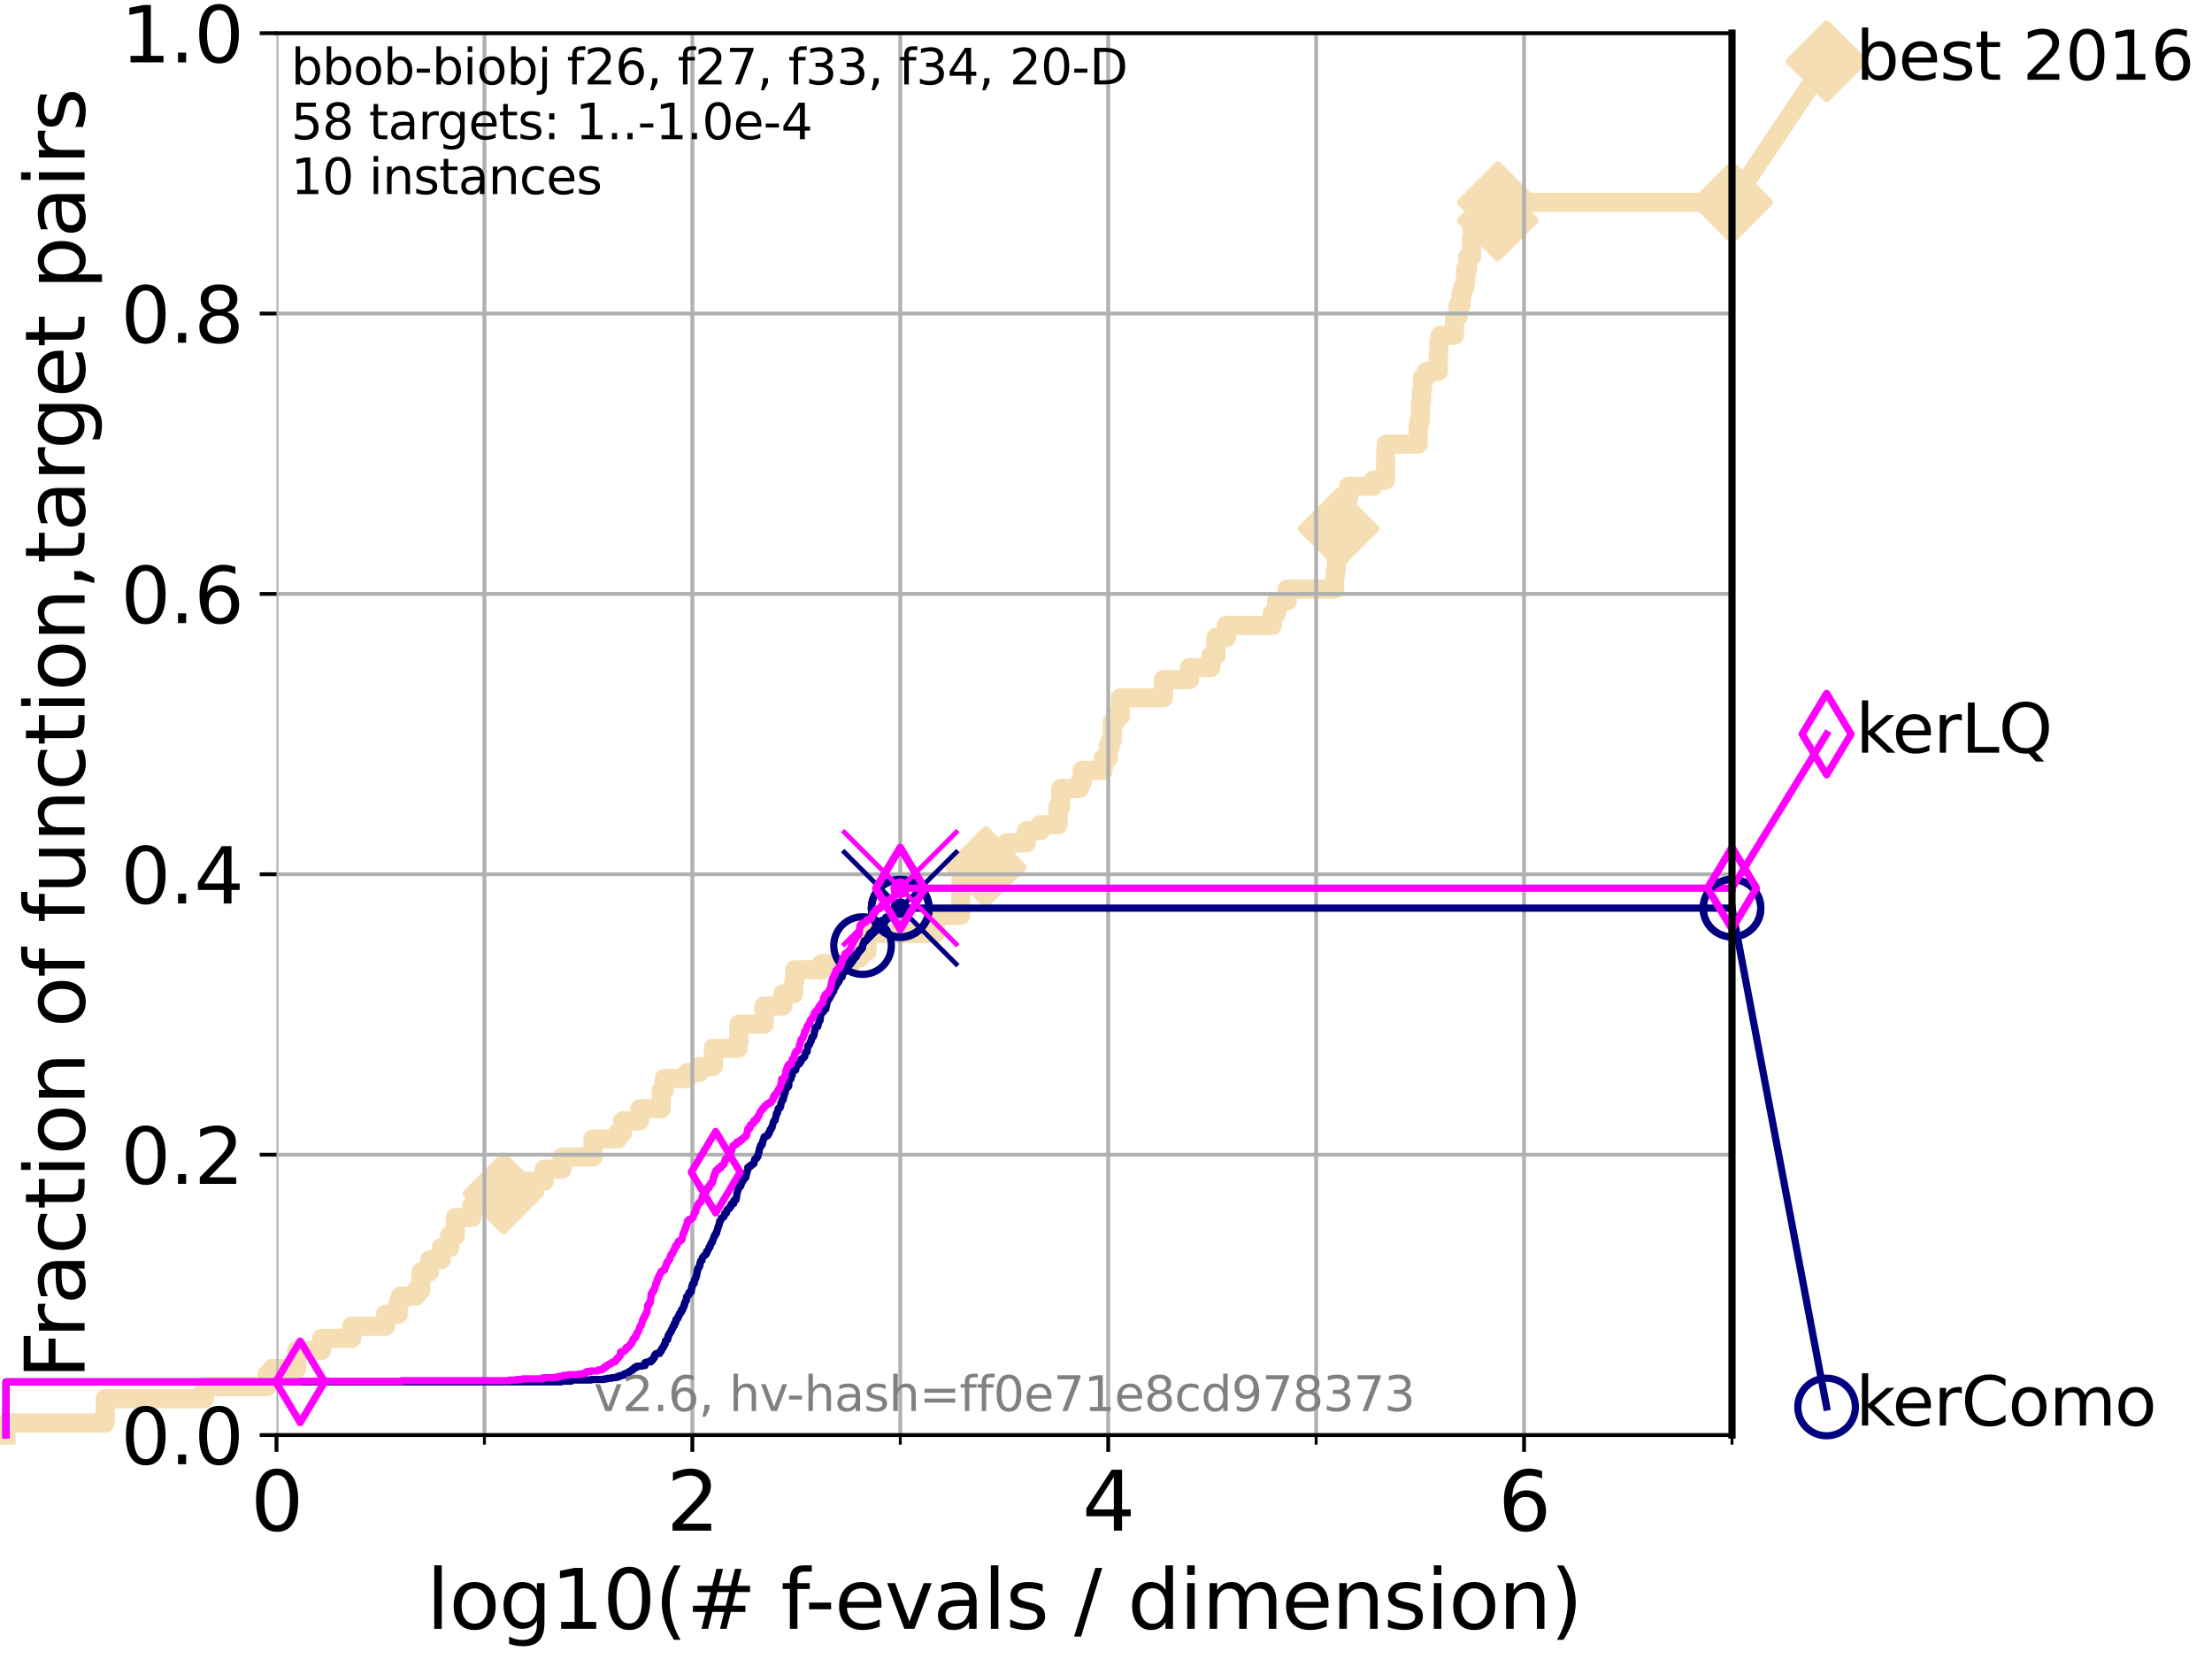 <?xml version="1.0" encoding="utf-8" standalone="no"?>
<!DOCTYPE svg PUBLIC "-//W3C//DTD SVG 1.1//EN"
  "http://www.w3.org/Graphics/SVG/1.1/DTD/svg11.dtd">
<svg xmlns:xlink="http://www.w3.org/1999/xlink" width="460.8pt" height="345.6pt" viewBox="0 0 460.8 345.6" xmlns="http://www.w3.org/2000/svg" version="1.1">
 <defs>
  <style type="text/css">*{stroke-linejoin: round; stroke-linecap: butt}</style>
 </defs>
 <g id="figure_1">
  <g id="patch_1">
   <path d="M 0 345.6 
L 460.8 345.6 
L 460.8 0 
L 0 0 
z
" style="fill: #ffffff"/>
  </g>
  <g id="axes_1">
   <g id="patch_2">
    <path d="M 57.6 298.944 
L 360.806 298.944 
L 360.806 6.912 
L 57.6 6.912 
z
" style="fill: #ffffff"/>
   </g>
   <g id="line2d_1">
    <path d="M 1.246 298.944 
L 1.246 296.426 
L 21.912 296.426 
L 21.912 291.391 
L 42.579 291.391 
L 42.579 288.874 
L 55.618 288.874 
L 55.618 286.356 
L 56.635 286.356 
L 56.635 285.098 
L 61.798 285.098 
L 61.798 281.321 
L 67.02 281.321 
L 67.02 278.804 
L 73.268 278.804 
L 73.268 276.286 
L 80.342 276.286 
L 80.342 273.769 
L 82.959 273.769 
L 82.959 271.251 
L 83.442 271.251 
L 83.442 269.993 
L 86.712 269.993 
L 86.712 268.734 
L 87.687 268.734 
L 87.687 264.958 
L 89.497 264.958 
L 89.497 262.44 
L 91.923 262.44 
L 91.923 259.922 
L 93.66 259.922 
L 93.66 257.405 
L 94.866 257.405 
L 94.866 253.629 
L 98.295 253.629 
L 98.295 251.111 
L 103.214 251.111 
L 103.214 249.852 
L 104.886 249.852 
L 104.886 248.594 
L 107.11 248.594 
L 107.11 246.076 
L 113.381 246.076 
L 113.381 243.559 
L 117.068 243.559 
L 117.068 241.041 
L 123.545 241.041 
L 123.545 237.265 
L 128.658 237.265 
L 128.658 236.006 
L 129.684 236.006 
L 129.684 233.489 
L 133.273 233.489 
L 133.273 230.971 
L 137.735 230.971 
L 137.735 227.195 
L 138.375 227.195 
L 138.375 224.677 
L 143.176 224.677 
L 143.176 223.418 
L 145.696 223.418 
L 145.696 222.16 
L 148.608 222.16 
L 148.608 218.383 
L 153.793 218.383 
L 153.793 217.125 
L 153.922 217.125 
L 153.922 213.348 
L 159.169 213.348 
L 159.169 209.572 
L 163.054 209.572 
L 163.054 207.055 
L 165.34 207.055 
L 165.34 204.537 
L 165.568 204.537 
L 165.568 202.02 
L 171.162 202.02 
L 171.162 200.761 
L 177.311 200.761 
L 177.311 199.502 
L 179.213 199.502 
L 179.213 198.243 
L 180.598 198.243 
L 180.598 194.467 
L 194.868 194.467 
L 194.868 190.691 
L 200.132 190.691 
L 200.183 183.138 
L 203.045 183.138 
L 203.045 180.621 
L 205.367 180.621 
L 205.367 179.362 
L 208.286 179.362 
L 208.286 176.844 
L 209.68 176.844 
L 209.68 175.586 
L 213.816 175.586 
L 213.816 173.068 
L 216.726 173.068 
L 216.726 171.809 
L 220.413 171.809 
L 220.413 168.033 
L 220.97 168.033 
L 220.97 164.257 
L 224.899 164.257 
L 224.899 162.998 
L 225.422 162.998 
L 225.422 160.481 
L 229.825 160.481 
L 229.825 157.963 
L 230.848 157.963 
L 230.848 155.446 
L 231.314 155.446 
L 231.314 154.187 
L 231.725 154.187 
L 231.725 150.41 
L 232.376 150.41 
L 232.376 149.152 
L 233.403 149.152 
L 233.403 145.375 
L 242.375 145.375 
L 242.375 141.599 
L 247.785 141.599 
L 247.785 139.082 
L 252.241 139.082 
L 252.241 136.564 
L 253.298 136.564 
L 253.298 132.788 
L 255.492 132.788 
L 255.492 130.27 
L 265.047 130.27 
L 265.047 127.753 
L 265.938 127.753 
L 265.938 125.235 
L 268.155 125.235 
L 268.155 122.718 
L 278.023 122.718 
L 278.023 120.2 
L 278.149 120.2 
L 278.149 118.942 
L 278.346 118.942 
L 278.445 112.648 
L 278.654 112.648 
L 278.654 111.389 
L 278.859 111.389 
L 278.859 110.13 
L 279.27 110.13 
L 279.27 106.354 
L 279.744 106.354 
L 279.744 103.836 
L 280.96 103.836 
L 280.96 101.319 
L 286.038 101.319 
L 286.038 100.06 
L 288.586 100.06 
L 288.687 93.766 
L 288.784 93.766 
L 288.784 92.508 
L 295.423 92.508 
L 295.423 88.731 
L 295.608 88.731 
L 295.608 87.473 
L 295.917 87.473 
L 295.917 83.696 
L 296.133 83.696 
L 296.133 81.179 
L 296.321 81.179 
L 296.321 78.661 
L 297.045 78.661 
L 297.045 77.402 
L 299.603 77.402 
L 299.603 73.626 
L 299.734 73.626 
L 299.734 71.109 
L 299.984 71.109 
L 299.984 69.85 
L 302.991 69.85 
L 302.991 66.074 
L 303.752 66.074 
L 303.752 63.556 
L 304.371 63.556 
L 304.371 61.039 
L 304.734 61.039 
L 304.734 59.78 
L 305.183 59.78 
L 305.183 58.521 
L 305.341 58.521 
L 305.341 56.004 
L 305.765 56.004 
L 305.765 53.486 
L 306.557 53.486 
L 306.557 49.71 
L 306.684 49.71 
L 306.684 45.934 
L 312.021 45.934 
L 312.021 42.157 
L 360.806 42.157 
L 360.806 42.157 
" style="fill: none; stroke: #f5deb3; stroke-width: 4; stroke-linecap: square"/>
   </g>
   <g id="line2d_2">
    <defs>
     <path id="ma471978f0d" d="M -0 7.778 
L 7.778 0 
L 0 -7.778 
L -7.778 -0 
z
" style="stroke: #f5deb3; stroke-width: 1.5; stroke-linejoin: miter"/>
    </defs>
    <g>
     <use xlink:href="#ma471978f0d" x="104.886" y="248.594" style="fill: #f5deb3; stroke: #f5deb3; stroke-width: 1.5; stroke-linejoin: miter"/>
     <use xlink:href="#ma471978f0d" x="205.367" y="180.621" style="fill: #f5deb3; stroke: #f5deb3; stroke-width: 1.5; stroke-linejoin: miter"/>
     <use xlink:href="#ma471978f0d" x="278.859" y="110.13" style="fill: #f5deb3; stroke: #f5deb3; stroke-width: 1.5; stroke-linejoin: miter"/>
     <use xlink:href="#ma471978f0d" x="312.021" y="45.934" style="fill: #f5deb3; stroke: #f5deb3; stroke-width: 1.5; stroke-linejoin: miter"/>
     <use xlink:href="#ma471978f0d" x="312.021" y="42.157" style="fill: #f5deb3; stroke: #f5deb3; stroke-width: 1.5; stroke-linejoin: miter"/>
     <use xlink:href="#ma471978f0d" x="360.806" y="42.157" style="fill: #f5deb3; stroke: #f5deb3; stroke-width: 1.5; stroke-linejoin: miter"/>
    </g>
   </g>
   <g id="line2d_3">
    <path style="fill: none; stroke: #f5deb3; stroke-width: 4; stroke-linecap: square"/>
    <g/>
   </g>
   <g id="line2d_4">
    <path d="M 360.806 42.157 
L 380.515 12.753 
" style="fill: none; stroke: #f5deb3; stroke-width: 4; stroke-linecap: square"/>
    <g>
     <use xlink:href="#ma471978f0d" x="360.806" y="42.157" style="fill: #f5deb3; stroke: #f5deb3; stroke-width: 1.5; stroke-linejoin: miter"/>
     <use xlink:href="#ma471978f0d" x="380.515" y="12.753" style="fill: #f5deb3; stroke: #f5deb3; stroke-width: 1.5; stroke-linejoin: miter"/>
    </g>
   </g>
   <g id="matplotlib.axis_1">
    <g id="xtick_1">
     <g id="line2d_5">
      <path d="M 57.6 298.944 
L 57.6 6.912 
" clip-path="url(#p302f5d1978)" style="fill: none; stroke: #b0b0b0; stroke-width: 0.8; stroke-linecap: square"/>
     </g>
     <g id="line2d_6">
      <defs>
       <path id="m479cf78221" d="M 0 0 
L 0 3.5 
" style="stroke: #000000; stroke-width: 0.8"/>
      </defs>
      <g>
       <use xlink:href="#m479cf78221" x="57.6" y="298.944" style="stroke: #000000; stroke-width: 0.8"/>
      </g>
     </g>
     <g id="text_1">
      <!-- 0 -->
      <g transform="translate(52.192 318.861) scale(0.17 -0.17)">
       <defs>
        <path id="DejaVuSans-30" d="M 2034 4250 
Q 1547 4250 1301 3770 
Q 1056 3291 1056 2328 
Q 1056 1369 1301 889 
Q 1547 409 2034 409 
Q 2525 409 2770 889 
Q 3016 1369 3016 2328 
Q 3016 3291 2770 3770 
Q 2525 4250 2034 4250 
z
M 2034 4750 
Q 2819 4750 3233 4129 
Q 3647 3509 3647 2328 
Q 3647 1150 3233 529 
Q 2819 -91 2034 -91 
Q 1250 -91 836 529 
Q 422 1150 422 2328 
Q 422 3509 836 4129 
Q 1250 4750 2034 4750 
z
" transform="scale(0.016)"/>
       </defs>
       <use xlink:href="#DejaVuSans-30"/>
      </g>
     </g>
    </g>
    <g id="xtick_2">
     <g id="line2d_7">
      <path d="M 144.23 298.944 
L 144.23 6.912 
" clip-path="url(#p302f5d1978)" style="fill: none; stroke: #b0b0b0; stroke-width: 0.8; stroke-linecap: square"/>
     </g>
     <g id="line2d_8">
      <g>
       <use xlink:href="#m479cf78221" x="144.23" y="298.944" style="stroke: #000000; stroke-width: 0.8"/>
      </g>
     </g>
     <g id="text_2">
      <!-- 2 -->
      <g transform="translate(138.822 318.861) scale(0.17 -0.17)">
       <defs>
        <path id="DejaVuSans-32" d="M 1228 531 
L 3431 531 
L 3431 0 
L 469 0 
L 469 531 
Q 828 903 1448 1529 
Q 2069 2156 2228 2338 
Q 2531 2678 2651 2914 
Q 2772 3150 2772 3378 
Q 2772 3750 2511 3984 
Q 2250 4219 1831 4219 
Q 1534 4219 1204 4116 
Q 875 4013 500 3803 
L 500 4441 
Q 881 4594 1212 4672 
Q 1544 4750 1819 4750 
Q 2544 4750 2975 4387 
Q 3406 4025 3406 3419 
Q 3406 3131 3298 2873 
Q 3191 2616 2906 2266 
Q 2828 2175 2409 1742 
Q 1991 1309 1228 531 
z
" transform="scale(0.016)"/>
       </defs>
       <use xlink:href="#DejaVuSans-32"/>
      </g>
     </g>
    </g>
    <g id="xtick_3">
     <g id="line2d_9">
      <path d="M 230.861 298.944 
L 230.861 6.912 
" clip-path="url(#p302f5d1978)" style="fill: none; stroke: #b0b0b0; stroke-width: 0.8; stroke-linecap: square"/>
     </g>
     <g id="line2d_10">
      <g>
       <use xlink:href="#m479cf78221" x="230.861" y="298.944" style="stroke: #000000; stroke-width: 0.8"/>
      </g>
     </g>
     <g id="text_3">
      <!-- 4 -->
      <g transform="translate(225.453 318.861) scale(0.17 -0.17)">
       <defs>
        <path id="DejaVuSans-34" d="M 2419 4116 
L 825 1625 
L 2419 1625 
L 2419 4116 
z
M 2253 4666 
L 3047 4666 
L 3047 1625 
L 3713 1625 
L 3713 1100 
L 3047 1100 
L 3047 0 
L 2419 0 
L 2419 1100 
L 313 1100 
L 313 1709 
L 2253 4666 
z
" transform="scale(0.016)"/>
       </defs>
       <use xlink:href="#DejaVuSans-34"/>
      </g>
     </g>
    </g>
    <g id="xtick_4">
     <g id="line2d_11">
      <path d="M 317.491 298.944 
L 317.491 6.912 
" clip-path="url(#p302f5d1978)" style="fill: none; stroke: #b0b0b0; stroke-width: 0.8; stroke-linecap: square"/>
     </g>
     <g id="line2d_12">
      <g>
       <use xlink:href="#m479cf78221" x="317.491" y="298.944" style="stroke: #000000; stroke-width: 0.8"/>
      </g>
     </g>
     <g id="text_4">
      <!-- 6 -->
      <g transform="translate(312.083 318.861) scale(0.17 -0.17)">
       <defs>
        <path id="DejaVuSans-36" d="M 2113 2584 
Q 1688 2584 1439 2293 
Q 1191 2003 1191 1497 
Q 1191 994 1439 701 
Q 1688 409 2113 409 
Q 2538 409 2786 701 
Q 3034 994 3034 1497 
Q 3034 2003 2786 2293 
Q 2538 2584 2113 2584 
z
M 3366 4563 
L 3366 3988 
Q 3128 4100 2886 4159 
Q 2644 4219 2406 4219 
Q 1781 4219 1451 3797 
Q 1122 3375 1075 2522 
Q 1259 2794 1537 2939 
Q 1816 3084 2150 3084 
Q 2853 3084 3261 2657 
Q 3669 2231 3669 1497 
Q 3669 778 3244 343 
Q 2819 -91 2113 -91 
Q 1303 -91 875 529 
Q 447 1150 447 2328 
Q 447 3434 972 4092 
Q 1497 4750 2381 4750 
Q 2619 4750 2861 4703 
Q 3103 4656 3366 4563 
z
" transform="scale(0.016)"/>
       </defs>
       <use xlink:href="#DejaVuSans-36"/>
      </g>
     </g>
    </g>
    <g id="xtick_5">
     <g id="line2d_13">
      <path d="M 100.915 298.944 
L 100.915 6.912 
" clip-path="url(#p302f5d1978)" style="fill: none; stroke: #b0b0b0; stroke-width: 0.8; stroke-linecap: square"/>
     </g>
     <g id="line2d_14">
      <defs>
       <path id="m33e7e174be" d="M 0 0 
L 0 2 
" style="stroke: #000000; stroke-width: 0.6"/>
      </defs>
      <g>
       <use xlink:href="#m33e7e174be" x="100.915" y="298.944" style="stroke: #000000; stroke-width: 0.6"/>
      </g>
     </g>
    </g>
    <g id="xtick_6">
     <g id="line2d_15">
      <path d="M 187.546 298.944 
L 187.546 6.912 
" clip-path="url(#p302f5d1978)" style="fill: none; stroke: #b0b0b0; stroke-width: 0.8; stroke-linecap: square"/>
     </g>
     <g id="line2d_16">
      <g>
       <use xlink:href="#m33e7e174be" x="187.546" y="298.944" style="stroke: #000000; stroke-width: 0.6"/>
      </g>
     </g>
    </g>
    <g id="xtick_7">
     <g id="line2d_17">
      <path d="M 274.176 298.944 
L 274.176 6.912 
" clip-path="url(#p302f5d1978)" style="fill: none; stroke: #b0b0b0; stroke-width: 0.8; stroke-linecap: square"/>
     </g>
     <g id="line2d_18">
      <g>
       <use xlink:href="#m33e7e174be" x="274.176" y="298.944" style="stroke: #000000; stroke-width: 0.6"/>
      </g>
     </g>
    </g>
    <g id="xtick_8">
     <g id="line2d_19">
      <path d="M 360.806 298.944 
L 360.806 6.912 
" clip-path="url(#p302f5d1978)" style="fill: none; stroke: #b0b0b0; stroke-width: 0.8; stroke-linecap: square"/>
     </g>
     <g id="line2d_20">
      <g>
       <use xlink:href="#m33e7e174be" x="360.806" y="298.944" style="stroke: #000000; stroke-width: 0.6"/>
      </g>
     </g>
    </g>
    <g id="text_5">
     <!-- log10(# f-evals / dimension) -->
     <g transform="translate(88.823 339.314) scale(0.17 -0.17)">
      <defs>
       <path id="DejaVuSans-6c" d="M 603 4863 
L 1178 4863 
L 1178 0 
L 603 0 
L 603 4863 
z
" transform="scale(0.016)"/>
       <path id="DejaVuSans-6f" d="M 1959 3097 
Q 1497 3097 1228 2736 
Q 959 2375 959 1747 
Q 959 1119 1226 758 
Q 1494 397 1959 397 
Q 2419 397 2687 759 
Q 2956 1122 2956 1747 
Q 2956 2369 2687 2733 
Q 2419 3097 1959 3097 
z
M 1959 3584 
Q 2709 3584 3137 3096 
Q 3566 2609 3566 1747 
Q 3566 888 3137 398 
Q 2709 -91 1959 -91 
Q 1206 -91 779 398 
Q 353 888 353 1747 
Q 353 2609 779 3096 
Q 1206 3584 1959 3584 
z
" transform="scale(0.016)"/>
       <path id="DejaVuSans-67" d="M 2906 1791 
Q 2906 2416 2648 2759 
Q 2391 3103 1925 3103 
Q 1463 3103 1205 2759 
Q 947 2416 947 1791 
Q 947 1169 1205 825 
Q 1463 481 1925 481 
Q 2391 481 2648 825 
Q 2906 1169 2906 1791 
z
M 3481 434 
Q 3481 -459 3084 -895 
Q 2688 -1331 1869 -1331 
Q 1566 -1331 1297 -1286 
Q 1028 -1241 775 -1147 
L 775 -588 
Q 1028 -725 1275 -790 
Q 1522 -856 1778 -856 
Q 2344 -856 2625 -561 
Q 2906 -266 2906 331 
L 2906 616 
Q 2728 306 2450 153 
Q 2172 0 1784 0 
Q 1141 0 747 490 
Q 353 981 353 1791 
Q 353 2603 747 3093 
Q 1141 3584 1784 3584 
Q 2172 3584 2450 3431 
Q 2728 3278 2906 2969 
L 2906 3500 
L 3481 3500 
L 3481 434 
z
" transform="scale(0.016)"/>
       <path id="DejaVuSans-31" d="M 794 531 
L 1825 531 
L 1825 4091 
L 703 3866 
L 703 4441 
L 1819 4666 
L 2450 4666 
L 2450 531 
L 3481 531 
L 3481 0 
L 794 0 
L 794 531 
z
" transform="scale(0.016)"/>
       <path id="DejaVuSans-28" d="M 1984 4856 
Q 1566 4138 1362 3434 
Q 1159 2731 1159 2009 
Q 1159 1288 1364 580 
Q 1569 -128 1984 -844 
L 1484 -844 
Q 1016 -109 783 600 
Q 550 1309 550 2009 
Q 550 2706 781 3412 
Q 1013 4119 1484 4856 
L 1984 4856 
z
" transform="scale(0.016)"/>
       <path id="DejaVuSans-23" d="M 3272 2816 
L 2363 2816 
L 2100 1772 
L 3016 1772 
L 3272 2816 
z
M 2803 4594 
L 2478 3297 
L 3391 3297 
L 3719 4594 
L 4219 4594 
L 3897 3297 
L 4872 3297 
L 4872 2816 
L 3775 2816 
L 3519 1772 
L 4513 1772 
L 4513 1294 
L 3397 1294 
L 3072 0 
L 2572 0 
L 2894 1294 
L 1978 1294 
L 1656 0 
L 1153 0 
L 1478 1294 
L 494 1294 
L 494 1772 
L 1594 1772 
L 1856 2816 
L 850 2816 
L 850 3297 
L 1978 3297 
L 2297 4594 
L 2803 4594 
z
" transform="scale(0.016)"/>
       <path id="DejaVuSans-20" transform="scale(0.016)"/>
       <path id="DejaVuSans-66" d="M 2375 4863 
L 2375 4384 
L 1825 4384 
Q 1516 4384 1395 4259 
Q 1275 4134 1275 3809 
L 1275 3500 
L 2222 3500 
L 2222 3053 
L 1275 3053 
L 1275 0 
L 697 0 
L 697 3053 
L 147 3053 
L 147 3500 
L 697 3500 
L 697 3744 
Q 697 4328 969 4595 
Q 1241 4863 1831 4863 
L 2375 4863 
z
" transform="scale(0.016)"/>
       <path id="DejaVuSans-2d" d="M 313 2009 
L 1997 2009 
L 1997 1497 
L 313 1497 
L 313 2009 
z
" transform="scale(0.016)"/>
       <path id="DejaVuSans-65" d="M 3597 1894 
L 3597 1613 
L 953 1613 
Q 991 1019 1311 708 
Q 1631 397 2203 397 
Q 2534 397 2845 478 
Q 3156 559 3463 722 
L 3463 178 
Q 3153 47 2828 -22 
Q 2503 -91 2169 -91 
Q 1331 -91 842 396 
Q 353 884 353 1716 
Q 353 2575 817 3079 
Q 1281 3584 2069 3584 
Q 2775 3584 3186 3129 
Q 3597 2675 3597 1894 
z
M 3022 2063 
Q 3016 2534 2758 2815 
Q 2500 3097 2075 3097 
Q 1594 3097 1305 2825 
Q 1016 2553 972 2059 
L 3022 2063 
z
" transform="scale(0.016)"/>
       <path id="DejaVuSans-76" d="M 191 3500 
L 800 3500 
L 1894 563 
L 2988 3500 
L 3597 3500 
L 2284 0 
L 1503 0 
L 191 3500 
z
" transform="scale(0.016)"/>
       <path id="DejaVuSans-61" d="M 2194 1759 
Q 1497 1759 1228 1600 
Q 959 1441 959 1056 
Q 959 750 1161 570 
Q 1363 391 1709 391 
Q 2188 391 2477 730 
Q 2766 1069 2766 1631 
L 2766 1759 
L 2194 1759 
z
M 3341 1997 
L 3341 0 
L 2766 0 
L 2766 531 
Q 2569 213 2275 61 
Q 1981 -91 1556 -91 
Q 1019 -91 701 211 
Q 384 513 384 1019 
Q 384 1609 779 1909 
Q 1175 2209 1959 2209 
L 2766 2209 
L 2766 2266 
Q 2766 2663 2505 2880 
Q 2244 3097 1772 3097 
Q 1472 3097 1187 3025 
Q 903 2953 641 2809 
L 641 3341 
Q 956 3463 1253 3523 
Q 1550 3584 1831 3584 
Q 2591 3584 2966 3190 
Q 3341 2797 3341 1997 
z
" transform="scale(0.016)"/>
       <path id="DejaVuSans-73" d="M 2834 3397 
L 2834 2853 
Q 2591 2978 2328 3040 
Q 2066 3103 1784 3103 
Q 1356 3103 1142 2972 
Q 928 2841 928 2578 
Q 928 2378 1081 2264 
Q 1234 2150 1697 2047 
L 1894 2003 
Q 2506 1872 2764 1633 
Q 3022 1394 3022 966 
Q 3022 478 2636 193 
Q 2250 -91 1575 -91 
Q 1294 -91 989 -36 
Q 684 19 347 128 
L 347 722 
Q 666 556 975 473 
Q 1284 391 1588 391 
Q 1994 391 2212 530 
Q 2431 669 2431 922 
Q 2431 1156 2273 1281 
Q 2116 1406 1581 1522 
L 1381 1569 
Q 847 1681 609 1914 
Q 372 2147 372 2553 
Q 372 3047 722 3315 
Q 1072 3584 1716 3584 
Q 2034 3584 2315 3537 
Q 2597 3491 2834 3397 
z
" transform="scale(0.016)"/>
       <path id="DejaVuSans-2f" d="M 1625 4666 
L 2156 4666 
L 531 -594 
L 0 -594 
L 1625 4666 
z
" transform="scale(0.016)"/>
       <path id="DejaVuSans-64" d="M 2906 2969 
L 2906 4863 
L 3481 4863 
L 3481 0 
L 2906 0 
L 2906 525 
Q 2725 213 2448 61 
Q 2172 -91 1784 -91 
Q 1150 -91 751 415 
Q 353 922 353 1747 
Q 353 2572 751 3078 
Q 1150 3584 1784 3584 
Q 2172 3584 2448 3432 
Q 2725 3281 2906 2969 
z
M 947 1747 
Q 947 1113 1208 752 
Q 1469 391 1925 391 
Q 2381 391 2643 752 
Q 2906 1113 2906 1747 
Q 2906 2381 2643 2742 
Q 2381 3103 1925 3103 
Q 1469 3103 1208 2742 
Q 947 2381 947 1747 
z
" transform="scale(0.016)"/>
       <path id="DejaVuSans-69" d="M 603 3500 
L 1178 3500 
L 1178 0 
L 603 0 
L 603 3500 
z
M 603 4863 
L 1178 4863 
L 1178 4134 
L 603 4134 
L 603 4863 
z
" transform="scale(0.016)"/>
       <path id="DejaVuSans-6d" d="M 3328 2828 
Q 3544 3216 3844 3400 
Q 4144 3584 4550 3584 
Q 5097 3584 5394 3201 
Q 5691 2819 5691 2113 
L 5691 0 
L 5113 0 
L 5113 2094 
Q 5113 2597 4934 2840 
Q 4756 3084 4391 3084 
Q 3944 3084 3684 2787 
Q 3425 2491 3425 1978 
L 3425 0 
L 2847 0 
L 2847 2094 
Q 2847 2600 2669 2842 
Q 2491 3084 2119 3084 
Q 1678 3084 1418 2786 
Q 1159 2488 1159 1978 
L 1159 0 
L 581 0 
L 581 3500 
L 1159 3500 
L 1159 2956 
Q 1356 3278 1631 3431 
Q 1906 3584 2284 3584 
Q 2666 3584 2933 3390 
Q 3200 3197 3328 2828 
z
" transform="scale(0.016)"/>
       <path id="DejaVuSans-6e" d="M 3513 2113 
L 3513 0 
L 2938 0 
L 2938 2094 
Q 2938 2591 2744 2837 
Q 2550 3084 2163 3084 
Q 1697 3084 1428 2787 
Q 1159 2491 1159 1978 
L 1159 0 
L 581 0 
L 581 3500 
L 1159 3500 
L 1159 2956 
Q 1366 3272 1645 3428 
Q 1925 3584 2291 3584 
Q 2894 3584 3203 3211 
Q 3513 2838 3513 2113 
z
" transform="scale(0.016)"/>
       <path id="DejaVuSans-29" d="M 513 4856 
L 1013 4856 
Q 1481 4119 1714 3412 
Q 1947 2706 1947 2009 
Q 1947 1309 1714 600 
Q 1481 -109 1013 -844 
L 513 -844 
Q 928 -128 1133 580 
Q 1338 1288 1338 2009 
Q 1338 2731 1133 3434 
Q 928 4138 513 4856 
z
" transform="scale(0.016)"/>
      </defs>
      <use xlink:href="#DejaVuSans-6c"/>
      <use xlink:href="#DejaVuSans-6f" x="27.783"/>
      <use xlink:href="#DejaVuSans-67" x="88.965"/>
      <use xlink:href="#DejaVuSans-31" x="152.441"/>
      <use xlink:href="#DejaVuSans-30" x="216.064"/>
      <use xlink:href="#DejaVuSans-28" x="279.688"/>
      <use xlink:href="#DejaVuSans-23" x="318.701"/>
      <use xlink:href="#DejaVuSans-20" x="402.49"/>
      <use xlink:href="#DejaVuSans-66" x="434.277"/>
      <use xlink:href="#DejaVuSans-2d" x="463.982"/>
      <use xlink:href="#DejaVuSans-65" x="500.066"/>
      <use xlink:href="#DejaVuSans-76" x="561.59"/>
      <use xlink:href="#DejaVuSans-61" x="620.77"/>
      <use xlink:href="#DejaVuSans-6c" x="682.049"/>
      <use xlink:href="#DejaVuSans-73" x="709.832"/>
      <use xlink:href="#DejaVuSans-20" x="761.932"/>
      <use xlink:href="#DejaVuSans-2f" x="793.719"/>
      <use xlink:href="#DejaVuSans-20" x="827.41"/>
      <use xlink:href="#DejaVuSans-64" x="859.197"/>
      <use xlink:href="#DejaVuSans-69" x="922.674"/>
      <use xlink:href="#DejaVuSans-6d" x="950.457"/>
      <use xlink:href="#DejaVuSans-65" x="1047.869"/>
      <use xlink:href="#DejaVuSans-6e" x="1109.393"/>
      <use xlink:href="#DejaVuSans-73" x="1172.771"/>
      <use xlink:href="#DejaVuSans-69" x="1224.871"/>
      <use xlink:href="#DejaVuSans-6f" x="1252.654"/>
      <use xlink:href="#DejaVuSans-6e" x="1313.836"/>
      <use xlink:href="#DejaVuSans-29" x="1377.215"/>
     </g>
    </g>
   </g>
   <g id="matplotlib.axis_2">
    <g id="ytick_1">
     <g id="line2d_21">
      <path d="M 57.6 298.944 
L 360.806 298.944 
" clip-path="url(#p302f5d1978)" style="fill: none; stroke: #b0b0b0; stroke-width: 0.8; stroke-linecap: square"/>
     </g>
     <g id="line2d_22">
      <defs>
       <path id="mb5b406a8af" d="M 0 0 
L -3.5 0 
" style="stroke: #000000; stroke-width: 0.8"/>
      </defs>
      <g>
       <use xlink:href="#mb5b406a8af" x="57.6" y="298.944" style="stroke: #000000; stroke-width: 0.8"/>
      </g>
     </g>
     <g id="text_6">
      <!-- 0.0 -->
      <g transform="translate(25.155 305.023) scale(0.16 -0.16)">
       <defs>
        <path id="DejaVuSans-2e" d="M 684 794 
L 1344 794 
L 1344 0 
L 684 0 
L 684 794 
z
" transform="scale(0.016)"/>
       </defs>
       <use xlink:href="#DejaVuSans-30"/>
       <use xlink:href="#DejaVuSans-2e" x="63.623"/>
       <use xlink:href="#DejaVuSans-30" x="95.41"/>
      </g>
     </g>
    </g>
    <g id="ytick_2">
     <g id="line2d_23">
      <path d="M 57.6 240.538 
L 360.806 240.538 
" clip-path="url(#p302f5d1978)" style="fill: none; stroke: #b0b0b0; stroke-width: 0.8; stroke-linecap: square"/>
     </g>
     <g id="line2d_24">
      <g>
       <use xlink:href="#mb5b406a8af" x="57.6" y="240.538" style="stroke: #000000; stroke-width: 0.8"/>
      </g>
     </g>
     <g id="text_7">
      <!-- 0.2 -->
      <g transform="translate(25.155 246.616) scale(0.16 -0.16)">
       <use xlink:href="#DejaVuSans-30"/>
       <use xlink:href="#DejaVuSans-2e" x="63.623"/>
       <use xlink:href="#DejaVuSans-32" x="95.41"/>
      </g>
     </g>
    </g>
    <g id="ytick_3">
     <g id="line2d_25">
      <path d="M 57.6 182.131 
L 360.806 182.131 
" clip-path="url(#p302f5d1978)" style="fill: none; stroke: #b0b0b0; stroke-width: 0.8; stroke-linecap: square"/>
     </g>
     <g id="line2d_26">
      <g>
       <use xlink:href="#mb5b406a8af" x="57.6" y="182.131" style="stroke: #000000; stroke-width: 0.8"/>
      </g>
     </g>
     <g id="text_8">
      <!-- 0.4 -->
      <g transform="translate(25.155 188.21) scale(0.16 -0.16)">
       <use xlink:href="#DejaVuSans-30"/>
       <use xlink:href="#DejaVuSans-2e" x="63.623"/>
       <use xlink:href="#DejaVuSans-34" x="95.41"/>
      </g>
     </g>
    </g>
    <g id="ytick_4">
     <g id="line2d_27">
      <path d="M 57.6 123.725 
L 360.806 123.725 
" clip-path="url(#p302f5d1978)" style="fill: none; stroke: #b0b0b0; stroke-width: 0.8; stroke-linecap: square"/>
     </g>
     <g id="line2d_28">
      <g>
       <use xlink:href="#mb5b406a8af" x="57.6" y="123.725" style="stroke: #000000; stroke-width: 0.8"/>
      </g>
     </g>
     <g id="text_9">
      <!-- 0.6 -->
      <g transform="translate(25.155 129.804) scale(0.16 -0.16)">
       <use xlink:href="#DejaVuSans-30"/>
       <use xlink:href="#DejaVuSans-2e" x="63.623"/>
       <use xlink:href="#DejaVuSans-36" x="95.41"/>
      </g>
     </g>
    </g>
    <g id="ytick_5">
     <g id="line2d_29">
      <path d="M 57.6 65.318 
L 360.806 65.318 
" clip-path="url(#p302f5d1978)" style="fill: none; stroke: #b0b0b0; stroke-width: 0.8; stroke-linecap: square"/>
     </g>
     <g id="line2d_30">
      <g>
       <use xlink:href="#mb5b406a8af" x="57.6" y="65.318" style="stroke: #000000; stroke-width: 0.8"/>
      </g>
     </g>
     <g id="text_10">
      <!-- 0.8 -->
      <g transform="translate(25.155 71.397) scale(0.16 -0.16)">
       <defs>
        <path id="DejaVuSans-38" d="M 2034 2216 
Q 1584 2216 1326 1975 
Q 1069 1734 1069 1313 
Q 1069 891 1326 650 
Q 1584 409 2034 409 
Q 2484 409 2743 651 
Q 3003 894 3003 1313 
Q 3003 1734 2745 1975 
Q 2488 2216 2034 2216 
z
M 1403 2484 
Q 997 2584 770 2862 
Q 544 3141 544 3541 
Q 544 4100 942 4425 
Q 1341 4750 2034 4750 
Q 2731 4750 3128 4425 
Q 3525 4100 3525 3541 
Q 3525 3141 3298 2862 
Q 3072 2584 2669 2484 
Q 3125 2378 3379 2068 
Q 3634 1759 3634 1313 
Q 3634 634 3220 271 
Q 2806 -91 2034 -91 
Q 1263 -91 848 271 
Q 434 634 434 1313 
Q 434 1759 690 2068 
Q 947 2378 1403 2484 
z
M 1172 3481 
Q 1172 3119 1398 2916 
Q 1625 2713 2034 2713 
Q 2441 2713 2670 2916 
Q 2900 3119 2900 3481 
Q 2900 3844 2670 4047 
Q 2441 4250 2034 4250 
Q 1625 4250 1398 4047 
Q 1172 3844 1172 3481 
z
" transform="scale(0.016)"/>
       </defs>
       <use xlink:href="#DejaVuSans-30"/>
       <use xlink:href="#DejaVuSans-2e" x="63.623"/>
       <use xlink:href="#DejaVuSans-38" x="95.41"/>
      </g>
     </g>
    </g>
    <g id="ytick_6">
     <g id="line2d_31">
      <path d="M 57.6 6.912 
L 360.806 6.912 
" clip-path="url(#p302f5d1978)" style="fill: none; stroke: #b0b0b0; stroke-width: 0.8; stroke-linecap: square"/>
     </g>
     <g id="line2d_32">
      <g>
       <use xlink:href="#mb5b406a8af" x="57.6" y="6.912" style="stroke: #000000; stroke-width: 0.8"/>
      </g>
     </g>
     <g id="text_11">
      <!-- 1.0 -->
      <g transform="translate(25.155 12.991) scale(0.16 -0.16)">
       <use xlink:href="#DejaVuSans-31"/>
       <use xlink:href="#DejaVuSans-2e" x="63.623"/>
       <use xlink:href="#DejaVuSans-30" x="95.41"/>
      </g>
     </g>
    </g>
    <g id="text_12">
     <!-- Fraction of function,target pairs -->
     <g transform="translate(17.62 287.313) rotate(-90) scale(0.17 -0.17)">
      <defs>
       <path id="DejaVuSans-46" d="M 628 4666 
L 3309 4666 
L 3309 4134 
L 1259 4134 
L 1259 2759 
L 3109 2759 
L 3109 2228 
L 1259 2228 
L 1259 0 
L 628 0 
L 628 4666 
z
" transform="scale(0.016)"/>
       <path id="DejaVuSans-72" d="M 2631 2963 
Q 2534 3019 2420 3045 
Q 2306 3072 2169 3072 
Q 1681 3072 1420 2755 
Q 1159 2438 1159 1844 
L 1159 0 
L 581 0 
L 581 3500 
L 1159 3500 
L 1159 2956 
Q 1341 3275 1631 3429 
Q 1922 3584 2338 3584 
Q 2397 3584 2469 3576 
Q 2541 3569 2628 3553 
L 2631 2963 
z
" transform="scale(0.016)"/>
       <path id="DejaVuSans-63" d="M 3122 3366 
L 3122 2828 
Q 2878 2963 2633 3030 
Q 2388 3097 2138 3097 
Q 1578 3097 1268 2742 
Q 959 2388 959 1747 
Q 959 1106 1268 751 
Q 1578 397 2138 397 
Q 2388 397 2633 464 
Q 2878 531 3122 666 
L 3122 134 
Q 2881 22 2623 -34 
Q 2366 -91 2075 -91 
Q 1284 -91 818 406 
Q 353 903 353 1747 
Q 353 2603 823 3093 
Q 1294 3584 2113 3584 
Q 2378 3584 2631 3529 
Q 2884 3475 3122 3366 
z
" transform="scale(0.016)"/>
       <path id="DejaVuSans-74" d="M 1172 4494 
L 1172 3500 
L 2356 3500 
L 2356 3053 
L 1172 3053 
L 1172 1153 
Q 1172 725 1289 603 
Q 1406 481 1766 481 
L 2356 481 
L 2356 0 
L 1766 0 
Q 1100 0 847 248 
Q 594 497 594 1153 
L 594 3053 
L 172 3053 
L 172 3500 
L 594 3500 
L 594 4494 
L 1172 4494 
z
" transform="scale(0.016)"/>
       <path id="DejaVuSans-75" d="M 544 1381 
L 544 3500 
L 1119 3500 
L 1119 1403 
Q 1119 906 1312 657 
Q 1506 409 1894 409 
Q 2359 409 2629 706 
Q 2900 1003 2900 1516 
L 2900 3500 
L 3475 3500 
L 3475 0 
L 2900 0 
L 2900 538 
Q 2691 219 2414 64 
Q 2138 -91 1772 -91 
Q 1169 -91 856 284 
Q 544 659 544 1381 
z
M 1991 3584 
L 1991 3584 
z
" transform="scale(0.016)"/>
       <path id="DejaVuSans-2c" d="M 750 794 
L 1409 794 
L 1409 256 
L 897 -744 
L 494 -744 
L 750 256 
L 750 794 
z
" transform="scale(0.016)"/>
       <path id="DejaVuSans-70" d="M 1159 525 
L 1159 -1331 
L 581 -1331 
L 581 3500 
L 1159 3500 
L 1159 2969 
Q 1341 3281 1617 3432 
Q 1894 3584 2278 3584 
Q 2916 3584 3314 3078 
Q 3713 2572 3713 1747 
Q 3713 922 3314 415 
Q 2916 -91 2278 -91 
Q 1894 -91 1617 61 
Q 1341 213 1159 525 
z
M 3116 1747 
Q 3116 2381 2855 2742 
Q 2594 3103 2138 3103 
Q 1681 3103 1420 2742 
Q 1159 2381 1159 1747 
Q 1159 1113 1420 752 
Q 1681 391 2138 391 
Q 2594 391 2855 752 
Q 3116 1113 3116 1747 
z
" transform="scale(0.016)"/>
      </defs>
      <use xlink:href="#DejaVuSans-46"/>
      <use xlink:href="#DejaVuSans-72" x="50.27"/>
      <use xlink:href="#DejaVuSans-61" x="91.383"/>
      <use xlink:href="#DejaVuSans-63" x="152.662"/>
      <use xlink:href="#DejaVuSans-74" x="207.643"/>
      <use xlink:href="#DejaVuSans-69" x="246.852"/>
      <use xlink:href="#DejaVuSans-6f" x="274.635"/>
      <use xlink:href="#DejaVuSans-6e" x="335.816"/>
      <use xlink:href="#DejaVuSans-20" x="399.195"/>
      <use xlink:href="#DejaVuSans-6f" x="430.982"/>
      <use xlink:href="#DejaVuSans-66" x="492.164"/>
      <use xlink:href="#DejaVuSans-20" x="527.369"/>
      <use xlink:href="#DejaVuSans-66" x="559.156"/>
      <use xlink:href="#DejaVuSans-75" x="594.361"/>
      <use xlink:href="#DejaVuSans-6e" x="657.74"/>
      <use xlink:href="#DejaVuSans-63" x="721.119"/>
      <use xlink:href="#DejaVuSans-74" x="776.1"/>
      <use xlink:href="#DejaVuSans-69" x="815.309"/>
      <use xlink:href="#DejaVuSans-6f" x="843.092"/>
      <use xlink:href="#DejaVuSans-6e" x="904.273"/>
      <use xlink:href="#DejaVuSans-2c" x="967.652"/>
      <use xlink:href="#DejaVuSans-74" x="999.439"/>
      <use xlink:href="#DejaVuSans-61" x="1038.648"/>
      <use xlink:href="#DejaVuSans-72" x="1099.928"/>
      <use xlink:href="#DejaVuSans-67" x="1139.291"/>
      <use xlink:href="#DejaVuSans-65" x="1202.768"/>
      <use xlink:href="#DejaVuSans-74" x="1264.291"/>
      <use xlink:href="#DejaVuSans-20" x="1303.5"/>
      <use xlink:href="#DejaVuSans-70" x="1335.287"/>
      <use xlink:href="#DejaVuSans-61" x="1398.764"/>
      <use xlink:href="#DejaVuSans-69" x="1460.043"/>
      <use xlink:href="#DejaVuSans-72" x="1487.826"/>
      <use xlink:href="#DejaVuSans-73" x="1528.939"/>
     </g>
    </g>
   </g>
   <g id="line2d_33">
    <defs>
     <path id="m5f290308d0" d="M 0 1.5 
C 0.398 1.5 0.779 1.342 1.061 1.061 
C 1.342 0.779 1.5 0.398 1.5 0 
C 1.5 -0.398 1.342 -0.779 1.061 -1.061 
C 0.779 -1.342 0.398 -1.5 0 -1.5 
C -0.398 -1.5 -0.779 -1.342 -1.061 -1.061 
C -1.342 -0.779 -1.5 -0.398 -1.5 0 
C -1.5 0.398 -1.342 0.779 -1.061 1.061 
C -0.779 1.342 -0.398 1.5 0 1.5 
z
" style="stroke: #f5deb3"/>
    </defs>
    <g>
     <use xlink:href="#m5f290308d0" x="312.021" y="42.157" style="fill: #f5deb3; stroke: #f5deb3"/>
     <use xlink:href="#m5f290308d0" x="312.021" y="42.157" style="fill: #f5deb3; stroke: #f5deb3"/>
    </g>
   </g>
   <g id="line2d_34">
    <defs>
     <path id="m562a893c22" d="M 0 1.5 
C 0.398 1.5 0.779 1.342 1.061 1.061 
C 1.342 0.779 1.5 0.398 1.5 0 
C 1.5 -0.398 1.342 -0.779 1.061 -1.061 
C 0.779 -1.342 0.398 -1.5 0 -1.5 
C -0.398 -1.5 -0.779 -1.342 -1.061 -1.061 
C -1.342 -0.779 -1.5 -0.398 -1.5 0 
C -1.5 0.398 -1.342 0.779 -1.061 1.061 
C -0.779 1.342 -0.398 1.5 0 1.5 
z
" style="stroke: #000080"/>
    </defs>
    <g>
     <use xlink:href="#m562a893c22" x="187.53" y="189.18" style="fill: #000080; stroke: #000080"/>
     <use xlink:href="#m562a893c22" x="187.53" y="189.18" style="fill: #000080; stroke: #000080"/>
    </g>
   </g>
   <g id="line2d_35">
    <path d="M 1.246 298.944 
L 1.246 287.867 
L 116.988 287.867 
L 116.988 287.741 
L 118.962 287.741 
L 118.962 287.489 
L 123.145 287.489 
L 123.145 287.363 
L 125.929 287.363 
L 125.929 287.238 
L 126.565 287.238 
L 126.565 287.112 
L 127.481 287.112 
L 127.481 286.986 
L 128.354 286.986 
L 128.354 286.86 
L 128.914 286.86 
L 128.914 286.608 
L 129.458 286.608 
L 129.458 286.482 
L 129.987 286.482 
L 129.987 286.231 
L 130.246 286.231 
L 130.246 286.105 
L 130.754 286.105 
L 130.754 285.979 
L 131.002 285.979 
L 131.002 285.727 
L 131.248 285.727 
L 131.248 285.601 
L 131.49 285.601 
L 131.49 285.475 
L 131.729 285.475 
L 131.729 285.224 
L 131.965 285.224 
L 131.965 285.098 
L 132.198 285.098 
L 132.198 284.846 
L 132.656 284.846 
L 132.656 284.594 
L 133.755 284.594 
L 133.755 284.468 
L 134.384 284.468 
L 134.384 283.839 
L 134.793 283.839 
L 134.793 283.713 
L 135.584 283.713 
L 135.584 283.335 
L 135.967 283.335 
L 135.967 283.084 
L 136.156 283.084 
L 136.156 282.832 
L 136.343 282.832 
L 136.343 282.328 
L 136.528 282.328 
L 136.528 282.077 
L 136.711 282.077 
L 136.711 281.951 
L 137.426 281.951 
L 137.426 281.573 
L 137.601 281.573 
L 137.601 281.447 
L 137.774 281.447 
L 137.774 281.07 
L 137.946 281.07 
L 137.946 280.818 
L 138.116 280.818 
L 138.116 280.566 
L 138.284 280.566 
L 138.284 280.188 
L 138.451 280.188 
L 138.451 279.937 
L 138.617 279.937 
L 138.617 279.307 
L 138.781 279.307 
L 138.781 279.181 
L 138.944 279.181 
L 138.944 279.056 
L 139.105 279.056 
L 139.105 278.426 
L 139.265 278.426 
L 139.265 278.049 
L 139.423 278.049 
L 139.423 277.797 
L 139.581 277.797 
L 139.581 277.545 
L 139.736 277.545 
L 139.736 277.293 
L 139.891 277.293 
L 139.891 276.916 
L 140.044 276.916 
L 140.044 276.664 
L 140.197 276.664 
L 140.197 276.286 
L 140.348 276.286 
L 140.348 276.16 
L 140.497 276.16 
L 140.497 275.657 
L 140.646 275.657 
L 140.646 275.531 
L 140.793 275.531 
L 140.793 274.902 
L 140.939 274.902 
L 140.939 274.776 
L 141.084 274.776 
L 141.084 274.65 
L 141.228 274.65 
L 141.228 274.272 
L 141.371 274.272 
L 141.371 274.021 
L 141.513 274.021 
L 141.513 273.643 
L 141.654 273.643 
L 141.654 273.517 
L 141.794 273.517 
L 141.794 273.391 
L 141.932 273.391 
L 141.932 272.888 
L 142.207 272.888 
L 142.207 272.51 
L 142.342 272.51 
L 142.342 272.258 
L 142.477 272.258 
L 142.477 271.881 
L 142.611 271.881 
L 142.611 271.377 
L 142.743 271.377 
L 142.743 271.125 
L 142.875 271.125 
L 142.875 270.874 
L 143.006 270.874 
L 143.006 270.118 
L 143.136 270.118 
L 143.136 269.993 
L 143.265 269.993 
L 143.265 269.867 
L 143.394 269.867 
L 143.394 269.741 
L 143.521 269.741 
L 143.521 269.237 
L 143.898 269.237 
L 143.898 269.111 
L 144.022 269.111 
L 144.022 268.356 
L 144.146 268.356 
L 144.146 267.853 
L 144.268 267.853 
L 144.268 267.475 
L 144.51 267.475 
L 144.51 267.349 
L 144.631 267.349 
L 144.631 266.72 
L 144.75 266.72 
L 144.75 266.468 
L 144.868 266.468 
L 144.868 266.216 
L 144.986 266.216 
L 144.986 265.839 
L 145.103 265.839 
L 145.103 265.335 
L 145.22 265.335 
L 145.22 264.706 
L 145.335 264.706 
L 145.335 264.328 
L 145.45 264.328 
L 145.45 264.076 
L 145.565 264.076 
L 145.565 263.951 
L 145.678 263.951 
L 145.678 263.699 
L 145.791 263.699 
L 145.791 263.195 
L 145.903 263.195 
L 145.903 262.818 
L 146.015 262.818 
L 146.015 262.566 
L 146.236 262.566 
L 146.345 261.936 
L 146.454 261.936 
L 146.563 261.685 
L 146.67 261.685 
L 146.778 261.433 
L 146.99 261.433 
L 147.095 261.181 
L 147.2 261.181 
L 147.2 260.678 
L 147.408 260.678 
L 147.511 260.3 
L 147.613 260.3 
L 147.715 259.797 
L 147.917 259.797 
L 148.017 259.167 
L 148.117 259.167 
L 148.216 258.79 
L 148.413 258.79 
L 148.511 258.16 
L 148.608 258.16 
L 148.704 257.657 
L 148.801 257.657 
L 148.801 257.405 
L 148.991 257.405 
L 149.086 256.901 
L 149.274 256.901 
L 149.367 256.272 
L 149.46 256.272 
L 149.553 255.643 
L 149.644 255.643 
L 149.736 255.139 
L 149.827 255.139 
L 149.918 254.384 
L 150.097 254.384 
L 150.187 254.006 
L 150.276 254.006 
L 150.276 253.755 
L 150.452 253.755 
L 150.452 253.629 
L 150.627 253.629 
L 150.627 253.503 
L 150.8 253.503 
L 150.886 253.125 
L 150.972 253.125 
L 150.972 252.748 
L 151.311 252.748 
L 151.394 252.118 
L 151.561 252.118 
L 151.561 251.866 
L 151.808 251.866 
L 151.808 251.741 
L 151.97 251.741 
L 152.051 251.363 
L 152.292 251.363 
L 152.292 250.859 
L 152.45 250.859 
L 152.45 250.734 
L 152.841 250.734 
L 152.841 250.104 
L 152.995 250.104 
L 152.995 249.978 
L 153.3 249.978 
L 153.375 249.475 
L 153.45 249.475 
L 153.525 248.468 
L 153.599 248.468 
L 153.674 247.964 
L 153.747 247.964 
L 153.821 247.587 
L 153.894 247.587 
L 153.894 247.083 
L 154.328 247.083 
L 154.4 246.58 
L 154.471 246.58 
L 154.541 246.328 
L 154.612 246.328 
L 154.612 245.95 
L 154.822 245.95 
L 154.822 245.699 
L 154.961 245.699 
L 154.961 245.573 
L 155.099 245.573 
L 155.099 245.447 
L 155.235 245.447 
L 155.235 245.321 
L 155.371 245.321 
L 155.439 244.692 
L 155.506 244.692 
L 155.506 244.188 
L 155.64 244.188 
L 155.706 243.81 
L 155.772 243.81 
L 155.772 243.181 
L 156.101 243.181 
L 156.101 242.929 
L 156.423 242.929 
L 156.423 242.677 
L 156.677 242.677 
L 156.677 242.552 
L 156.866 242.552 
L 156.866 242.426 
L 157.052 242.426 
L 157.114 241.922 
L 157.175 241.922 
L 157.175 241.545 
L 157.359 241.545 
L 157.419 241.293 
L 157.661 241.293 
L 157.72 240.915 
L 157.899 240.915 
L 157.958 240.286 
L 158.016 240.286 
L 158.016 240.034 
L 158.134 240.034 
L 158.192 239.279 
L 158.25 239.279 
L 158.308 239.027 
L 158.423 239.027 
L 158.423 238.649 
L 158.538 238.649 
L 158.538 238.398 
L 158.822 238.398 
L 158.878 237.768 
L 158.934 237.768 
L 158.934 237.517 
L 159.045 237.517 
L 159.156 236.887 
L 159.267 236.887 
L 159.267 236.761 
L 159.648 236.761 
L 159.648 236.635 
L 159.862 236.635 
L 159.915 236.384 
L 160.074 236.384 
L 160.074 236.006 
L 160.283 236.006 
L 160.387 235.377 
L 160.49 235.377 
L 160.49 235.251 
L 160.644 235.251 
L 160.695 234.873 
L 160.848 234.873 
L 160.948 234.244 
L 160.999 234.244 
L 161.099 233.74 
L 161.149 233.74 
L 161.198 233.489 
L 161.346 233.489 
L 161.346 233.363 
L 161.494 233.363 
L 161.591 232.733 
L 161.64 232.733 
L 161.688 232.104 
L 161.784 232.104 
L 161.784 231.852 
L 161.976 231.852 
L 162.071 231.097 
L 162.165 231.097 
L 162.165 230.845 
L 162.492 230.845 
L 162.539 230.468 
L 162.631 230.468 
L 162.677 229.838 
L 162.768 229.838 
L 162.814 229.461 
L 162.905 229.461 
L 162.95 229.083 
L 163.174 229.083 
L 163.264 228.328 
L 163.352 228.328 
L 163.397 227.698 
L 163.572 227.698 
L 163.66 226.817 
L 163.746 226.817 
L 163.746 226.691 
L 163.962 226.691 
L 164.047 226.314 
L 164.301 226.314 
L 164.385 225.055 
L 164.427 225.055 
L 164.469 224.803 
L 164.759 224.803 
L 164.84 224.174 
L 164.881 224.174 
L 164.881 224.048 
L 165.003 224.048 
L 165.084 223.544 
L 165.124 223.544 
L 165.205 223.167 
L 165.325 223.167 
L 165.325 223.041 
L 165.483 223.041 
L 165.483 222.915 
L 165.758 222.915 
L 165.836 222.286 
L 165.952 222.286 
L 166.029 221.908 
L 166.143 221.908 
L 166.143 221.656 
L 166.521 221.656 
L 166.558 221.404 
L 166.633 221.404 
L 166.633 221.279 
L 166.818 221.279 
L 166.891 220.649 
L 167.037 220.649 
L 167.037 220.523 
L 167.326 220.523 
L 167.433 220.272 
L 167.469 220.272 
L 167.469 220.146 
L 167.646 220.146 
L 167.751 219.39 
L 167.856 219.39 
L 167.891 219.139 
L 168.132 219.139 
L 168.235 218.258 
L 168.269 218.258 
L 168.269 217.88 
L 168.439 217.88 
L 168.439 217.628 
L 168.64 217.628 
L 168.74 217.251 
L 168.773 217.251 
L 168.84 216.873 
L 169.004 216.873 
L 169.102 216.118 
L 169.2 216.118 
L 169.2 215.992 
L 169.425 215.992 
L 169.521 215.614 
L 169.585 215.614 
L 169.68 214.733 
L 169.775 214.733 
L 169.806 214.104 
L 170.055 214.104 
L 170.055 213.852 
L 170.363 213.852 
L 170.454 213.348 
L 170.484 213.348 
L 170.575 212.971 
L 170.605 212.971 
L 170.665 212.719 
L 170.725 212.719 
L 170.725 212.593 
L 170.844 212.593 
L 170.933 211.586 
L 170.992 211.586 
L 171.08 210.957 
L 171.343 210.957 
L 171.343 210.705 
L 171.601 210.705 
L 171.687 210.327 
L 171.772 210.327 
L 171.772 210.202 
L 172.025 210.202 
L 172.108 209.698 
L 172.136 209.698 
L 172.246 209.195 
L 172.274 209.195 
L 172.356 208.439 
L 172.411 208.439 
L 172.411 208.188 
L 172.71 208.188 
L 172.736 207.81 
L 172.897 207.81 
L 172.924 207.432 
L 173.03 207.432 
L 173.03 207.306 
L 173.214 207.306 
L 173.24 206.929 
L 173.344 206.929 
L 173.37 206.551 
L 173.654 206.551 
L 173.756 205.796 
L 173.883 205.796 
L 173.883 205.67 
L 174.059 205.67 
L 174.109 205.292 
L 174.209 205.292 
L 174.258 204.915 
L 174.48 204.915 
L 174.48 204.663 
L 174.651 204.663 
L 174.651 204.411 
L 174.796 204.411 
L 174.796 204.159 
L 174.916 204.159 
L 174.964 203.782 
L 175.083 203.782 
L 175.083 203.53 
L 175.435 203.53 
L 175.458 203.027 
L 175.574 203.027 
L 175.574 202.523 
L 175.758 202.523 
L 175.758 202.397 
L 176.121 202.397 
L 176.165 201.894 
L 176.41 201.894 
L 176.432 201.642 
L 176.586 201.642 
L 176.695 201.264 
L 176.825 201.264 
L 176.869 201.013 
L 176.955 201.013 
L 176.955 200.887 
L 177.189 200.887 
L 177.189 200.635 
L 177.358 200.635 
L 177.442 200.383 
L 177.484 200.383 
L 177.484 200.257 
L 177.671 200.257 
L 177.692 200.006 
L 177.795 200.006 
L 177.856 199.628 
L 178.06 199.628 
L 178.06 199.376 
L 178.361 199.376 
L 178.421 198.999 
L 178.5 198.999 
L 178.598 198.747 
L 178.697 198.747 
L 178.775 198.495 
L 178.814 198.495 
L 178.814 198.369 
L 178.969 198.369 
L 179.026 197.866 
L 179.426 197.866 
L 179.482 197.488 
L 179.669 197.488 
L 179.706 196.859 
L 179.799 196.859 
L 179.891 196.355 
L 179.946 196.355 
L 180.037 195.978 
L 180.309 195.978 
L 180.309 195.852 
L 180.541 195.852 
L 180.629 195.474 
L 180.735 195.474 
L 180.77 195.222 
L 180.892 195.222 
L 180.997 194.845 
L 181.066 194.845 
L 181.169 194.467 
L 181.323 194.467 
L 181.323 194.341 
L 181.475 194.341 
L 181.475 194.215 
L 181.727 194.215 
L 181.727 194.089 
L 181.86 194.089 
L 181.909 193.838 
L 182.057 193.838 
L 182.139 193.46 
L 182.526 193.46 
L 182.526 193.334 
L 182.701 193.334 
L 182.717 192.831 
L 182.874 192.831 
L 182.921 192.327 
L 183.108 192.327 
L 183.108 192.075 
L 183.582 192.075 
L 183.582 191.95 
L 183.792 191.95 
L 183.792 191.698 
L 184.117 191.698 
L 184.117 191.572 
L 184.38 191.572 
L 184.38 191.32 
L 184.538 191.32 
L 184.538 191.068 
L 185.006 191.068 
L 185.062 190.817 
L 186.093 190.817 
L 186.199 190.439 
L 186.251 190.439 
L 186.303 190.187 
L 186.369 190.187 
L 186.472 189.81 
L 186.55 189.81 
L 186.563 189.558 
L 186.666 189.558 
L 186.666 189.432 
L 187.431 189.432 
L 187.53 189.18 
L 360.806 189.18 
L 360.806 189.18 
" style="fill: none; stroke: #000080; stroke-width: 1.5; stroke-linecap: square"/>
   </g>
   <g id="line2d_36">
    <defs>
     <path id="m2b98ade547" d="M 0 6 
C 1.591 6 3.117 5.368 4.243 4.243 
C 5.368 3.117 6 1.591 6 0 
C 6 -1.591 5.368 -3.117 4.243 -4.243 
C 3.117 -5.368 1.591 -6 0 -6 
C -1.591 -6 -3.117 -5.368 -4.243 -4.243 
C -5.368 -3.117 -6 -1.591 -6 0 
C -6 1.591 -5.368 3.117 -4.243 4.243 
C -3.117 5.368 -1.591 6 0 6 
z
" style="stroke: #000080; stroke-width: 1.5"/>
    </defs>
    <g>
     <use xlink:href="#m2b98ade547" x="179.688" y="196.985" style="fill-opacity: 0; stroke: #000080; stroke-width: 1.5"/>
     <use xlink:href="#m2b98ade547" x="187.53" y="189.306" style="fill-opacity: 0; stroke: #000080; stroke-width: 1.5"/>
     <use xlink:href="#m2b98ade547" x="187.53" y="189.18" style="fill-opacity: 0; stroke: #000080; stroke-width: 1.5"/>
     <use xlink:href="#m2b98ade547" x="187.53" y="189.18" style="fill-opacity: 0; stroke: #000080; stroke-width: 1.5"/>
     <use xlink:href="#m2b98ade547" x="360.806" y="189.18" style="fill-opacity: 0; stroke: #000080; stroke-width: 1.5"/>
    </g>
   </g>
   <g id="line2d_37">
    <path style="fill: none; stroke: #000080; stroke-width: 1.5; stroke-linecap: square"/>
    <g/>
   </g>
   <g id="line2d_38">
    <path d="M 187.541 189.18 
" clip-path="url(#p302f5d1978)" style="fill: none; stroke: #000080; stroke-width: 1.5; stroke-linecap: square"/>
    <defs>
     <path id="m0acd0bb628" d="M -12 12 
L 12 -12 
M -12 -12 
L 12 12 
" style="stroke: #000080"/>
    </defs>
    <g clip-path="url(#p302f5d1978)">
     <use xlink:href="#m0acd0bb628" x="187.541" y="189.18" style="fill: #000080; stroke: #000080"/>
    </g>
   </g>
   <g id="line2d_39">
    <defs>
     <path id="m09903c98a4" d="M 0 1.5 
C 0.398 1.5 0.779 1.342 1.061 1.061 
C 1.342 0.779 1.5 0.398 1.5 0 
C 1.5 -0.398 1.342 -0.779 1.061 -1.061 
C 0.779 -1.342 0.398 -1.5 0 -1.5 
C -0.398 -1.5 -0.779 -1.342 -1.061 -1.061 
C -1.342 -0.779 -1.5 -0.398 -1.5 0 
C -1.5 0.398 -1.342 0.779 -1.061 1.061 
C -0.779 1.342 -0.398 1.5 0 1.5 
z
" style="stroke: #ff00ff"/>
    </defs>
    <g>
     <use xlink:href="#m09903c98a4" x="187.537" y="185.026" style="fill: #ff00ff; stroke: #ff00ff"/>
     <use xlink:href="#m09903c98a4" x="187.537" y="185.026" style="fill: #ff00ff; stroke: #ff00ff"/>
    </g>
   </g>
   <g id="line2d_40">
    <path d="M 1.246 298.944 
L 1.246 287.867 
L 62.535 287.867 
L 62.535 287.741 
L 83.678 287.741 
L 83.678 287.615 
L 106.138 287.615 
L 106.138 287.489 
L 107.644 287.489 
L 107.644 287.363 
L 108.915 287.363 
L 108.915 287.238 
L 113.088 287.238 
L 113.186 286.986 
L 115.833 286.986 
L 115.833 286.86 
L 116.295 286.86 
L 116.295 286.734 
L 117.068 286.734 
L 117.068 286.608 
L 117.462 286.608 
L 117.462 286.482 
L 118.488 286.482 
L 118.488 286.356 
L 120.518 286.356 
L 120.518 286.231 
L 121.424 286.231 
L 121.424 286.105 
L 122.016 286.105 
L 122.046 285.853 
L 122.199 285.853 
L 122.199 285.727 
L 123.001 285.727 
L 123.001 285.601 
L 124.535 285.601 
L 124.642 285.349 
L 125.425 285.349 
L 125.425 285.224 
L 125.628 285.224 
L 125.628 285.098 
L 125.779 285.098 
L 125.779 284.846 
L 126.177 284.846 
L 126.177 284.72 
L 126.348 284.72 
L 126.348 284.468 
L 126.541 284.468 
L 126.541 284.342 
L 126.852 284.342 
L 126.852 284.217 
L 126.994 284.217 
L 126.994 284.091 
L 127.297 284.091 
L 127.297 283.965 
L 127.435 283.965 
L 127.435 283.839 
L 127.731 283.839 
L 127.731 283.713 
L 128.112 283.713 
L 128.112 283.461 
L 128.266 283.461 
L 128.266 283.335 
L 128.42 283.335 
L 128.485 282.958 
L 128.786 282.958 
L 128.851 282.706 
L 128.914 282.706 
L 128.914 282.58 
L 129.062 282.58 
L 129.062 282.454 
L 129.188 282.454 
L 129.251 281.699 
L 129.376 281.699 
L 129.376 281.573 
L 129.927 281.573 
L 129.927 281.447 
L 130.127 281.447 
L 130.226 281.07 
L 130.462 281.07 
L 130.462 280.692 
L 130.907 280.692 
L 130.907 280.566 
L 131.021 280.566 
L 131.097 280.314 
L 131.135 280.314 
L 131.135 280.188 
L 131.304 280.188 
L 131.304 280.063 
L 131.434 280.063 
L 131.453 279.811 
L 131.619 279.811 
L 131.729 279.307 
L 131.875 279.307 
L 131.875 278.93 
L 132.127 278.93 
L 132.216 278.552 
L 132.429 278.552 
L 132.429 278.174 
L 132.622 278.174 
L 132.674 277.671 
L 132.83 277.671 
L 132.933 277.293 
L 133.052 277.293 
L 133.137 276.916 
L 133.171 276.916 
L 133.273 276.412 
L 133.323 276.412 
L 133.424 276.16 
L 133.507 276.16 
L 133.507 276.035 
L 133.64 276.035 
L 133.738 275.531 
L 133.788 275.531 
L 133.82 275.028 
L 133.918 275.028 
L 133.999 274.65 
L 134.113 274.65 
L 134.113 274.524 
L 134.225 274.524 
L 134.257 274.146 
L 134.448 274.146 
L 134.527 273.643 
L 134.621 273.643 
L 134.715 273.391 
L 134.777 273.391 
L 134.886 272.258 
L 134.901 272.258 
L 134.916 271.881 
L 135.055 271.881 
L 135.055 271.755 
L 135.268 271.755 
L 135.298 271.251 
L 135.509 271.251 
L 135.613 269.867 
L 135.643 269.867 
L 135.658 269.489 
L 135.835 269.489 
L 135.938 268.986 
L 136.199 268.986 
L 136.242 268.482 
L 136.4 268.482 
L 136.499 267.853 
L 136.513 267.853 
L 136.612 267.349 
L 136.781 267.349 
L 136.865 266.72 
L 136.989 266.72 
L 136.989 266.342 
L 137.168 266.342 
L 137.264 265.713 
L 137.413 265.713 
L 137.507 265.335 
L 137.601 265.335 
L 137.655 264.958 
L 137.721 264.958 
L 137.721 264.832 
L 137.933 264.832 
L 137.933 264.706 
L 138.207 264.706 
L 138.207 264.58 
L 138.451 264.58 
L 138.553 263.951 
L 138.668 263.951 
L 138.693 263.573 
L 138.819 263.573 
L 138.881 263.069 
L 139.043 263.069 
L 139.043 262.818 
L 139.179 262.818 
L 139.228 262.566 
L 139.375 262.566 
L 139.448 262.314 
L 139.544 262.314 
L 139.641 261.685 
L 139.677 261.685 
L 139.677 261.559 
L 139.796 261.559 
L 139.891 261.181 
L 140.115 261.181 
L 140.15 260.804 
L 140.243 260.804 
L 140.266 260.552 
L 140.359 260.552 
L 140.359 260.426 
L 140.474 260.426 
L 140.532 260.048 
L 140.634 260.048 
L 140.714 259.545 
L 140.995 259.545 
L 141.096 259.167 
L 141.129 259.167 
L 141.129 258.915 
L 141.272 258.915 
L 141.371 258.538 
L 141.718 258.538 
L 141.718 258.286 
L 142.038 258.286 
L 142.112 257.783 
L 142.175 257.783 
L 142.248 257.153 
L 142.301 257.153 
L 142.321 256.901 
L 142.456 256.901 
L 142.518 256.524 
L 142.611 256.524 
L 142.682 256.02 
L 142.743 256.02 
L 142.804 255.769 
L 142.906 255.769 
L 142.956 255.265 
L 143.046 255.265 
L 143.156 254.636 
L 143.186 254.636 
L 143.186 254.384 
L 143.413 254.384 
L 143.511 254.006 
L 144.032 254.006 
L 144.098 253.755 
L 144.287 253.755 
L 144.362 253.503 
L 144.436 253.503 
L 144.51 253.125 
L 144.557 253.125 
L 144.594 252.748 
L 144.677 252.748 
L 144.768 252.496 
L 144.941 252.496 
L 144.968 251.866 
L 145.076 251.866 
L 145.094 251.489 
L 145.22 251.489 
L 145.309 250.985 
L 145.486 250.985 
L 145.547 250.608 
L 145.817 250.608 
L 145.817 250.482 
L 145.929 250.482 
L 145.929 250.23 
L 146.109 250.23 
L 146.185 249.978 
L 146.244 249.978 
L 146.295 249.223 
L 146.429 249.223 
L 146.471 248.971 
L 146.629 248.971 
L 146.703 248.72 
L 146.786 248.72 
L 146.786 248.468 
L 146.933 248.468 
L 146.933 248.342 
L 147.103 248.342 
L 147.16 247.587 
L 147.55 247.587 
L 147.55 247.461 
L 147.684 247.461 
L 147.746 246.957 
L 147.979 246.957 
L 148.056 246.454 
L 148.383 246.454 
L 148.473 246.076 
L 148.526 246.076 
L 148.578 245.321 
L 148.719 245.321 
L 148.741 244.817 
L 148.918 244.817 
L 148.97 244.188 
L 149.093 244.188 
L 149.137 243.81 
L 149.496 243.81 
L 149.496 243.684 
L 149.623 243.684 
L 149.666 243.307 
L 150.166 243.307 
L 150.242 242.803 
L 150.513 242.803 
L 150.513 242.677 
L 150.681 242.677 
L 150.681 242.552 
L 150.853 242.552 
L 150.946 241.922 
L 151.011 241.922 
L 151.116 241.419 
L 151.465 241.419 
L 151.542 241.041 
L 151.883 241.041 
L 151.958 240.663 
L 152.008 240.663 
L 152.045 240.16 
L 152.15 240.16 
L 152.15 240.034 
L 152.31 240.034 
L 152.377 239.656 
L 152.438 239.656 
L 152.487 239.153 
L 152.559 239.153 
L 152.668 238.901 
L 152.686 238.901 
L 152.704 238.649 
L 152.841 238.649 
L 152.841 238.524 
L 153.207 238.524 
L 153.207 238.398 
L 153.427 238.398 
L 153.502 237.894 
L 154.04 237.894 
L 154.04 237.768 
L 154.168 237.768 
L 154.168 237.517 
L 154.487 237.517 
L 154.563 237.265 
L 154.693 237.265 
L 154.693 237.139 
L 154.929 237.139 
L 154.929 237.013 
L 155.077 237.013 
L 155.183 236.761 
L 155.387 236.761 
L 155.407 236.51 
L 155.552 236.51 
L 155.66 235.628 
L 155.701 235.628 
L 155.788 235.125 
L 156.2 235.125 
L 156.29 234.37 
L 156.443 234.37 
L 156.443 234.244 
L 156.692 234.244 
L 156.692 234.118 
L 156.803 234.118 
L 156.803 233.992 
L 156.99 233.992 
L 157.023 233.489 
L 157.419 233.489 
L 157.419 233.111 
L 157.734 233.111 
L 157.803 232.733 
L 157.903 232.733 
L 157.903 232.482 
L 158.03 232.482 
L 158.116 232.23 
L 158.201 232.23 
L 158.295 231.726 
L 158.383 231.726 
L 158.485 231.475 
L 158.556 231.475 
L 158.665 231.223 
L 158.791 231.223 
L 158.822 230.971 
L 159.045 230.971 
L 159.045 230.719 
L 159.262 230.719 
L 159.338 230.342 
L 159.535 230.342 
L 159.535 230.216 
L 159.739 230.216 
L 159.739 230.09 
L 159.919 230.09 
L 159.919 229.838 
L 160.347 229.838 
L 160.347 229.712 
L 160.613 229.712 
L 160.68 229.335 
L 160.82 229.335 
L 160.82 229.209 
L 160.991 229.209 
L 160.991 228.957 
L 161.103 228.957 
L 161.133 228.454 
L 161.346 228.454 
L 161.354 228.076 
L 161.64 228.076 
L 161.71 227.698 
L 161.862 227.698 
L 161.884 227.447 
L 161.99 227.447 
L 162.067 227.069 
L 162.259 227.069 
L 162.259 226.817 
L 162.435 226.817 
L 162.471 226.44 
L 162.62 226.44 
L 162.705 225.684 
L 162.779 225.684 
L 162.831 224.803 
L 163.24 224.803 
L 163.315 224.425 
L 163.424 224.425 
L 163.424 224.3 
L 163.555 224.3 
L 163.646 223.418 
L 163.676 223.418 
L 163.676 223.167 
L 163.796 223.167 
L 163.883 222.537 
L 163.965 222.537 
L 164.001 222.286 
L 164.136 222.286 
L 164.175 221.908 
L 164.347 221.908 
L 164.382 221.656 
L 164.888 221.656 
L 164.985 220.901 
L 165 220.901 
L 165 220.649 
L 165.365 220.649 
L 165.471 220.02 
L 165.529 220.02 
L 165.568 219.516 
L 165.683 219.516 
L 165.704 219.265 
L 165.8 219.265 
L 165.8 219.013 
L 166.09 219.013 
L 166.09 218.887 
L 166.263 218.887 
L 166.263 218.635 
L 166.403 218.635 
L 166.507 218.006 
L 166.518 218.006 
L 166.533 217.628 
L 166.644 217.628 
L 166.753 217.125 
L 166.772 217.125 
L 166.798 216.747 
L 166.908 216.747 
L 166.908 216.495 
L 167.023 216.495 
L 167.023 216.369 
L 167.207 216.369 
L 167.31 215.992 
L 167.351 215.992 
L 167.428 215.614 
L 167.507 215.614 
L 167.61 214.985 
L 167.619 214.985 
L 167.619 214.859 
L 167.818 214.859 
L 167.909 214.607 
L 167.973 214.607 
L 168.056 213.978 
L 168.106 213.978 
L 168.177 213.726 
L 168.335 213.726 
L 168.436 213.348 
L 168.578 213.348 
L 168.604 213.097 
L 168.712 213.097 
L 168.745 212.719 
L 168.829 212.719 
L 168.829 212.467 
L 168.981 212.467 
L 169.08 212.216 
L 169.235 212.216 
L 169.324 211.838 
L 169.383 211.838 
L 169.383 211.712 
L 169.502 211.712 
L 169.57 211.334 
L 169.629 211.334 
L 169.656 210.957 
L 169.866 210.957 
L 169.972 210.705 
L 169.998 210.705 
L 169.998 210.579 
L 170.148 210.579 
L 170.148 210.453 
L 170.433 210.453 
L 170.517 209.824 
L 170.605 209.824 
L 170.702 209.572 
L 170.817 209.572 
L 170.888 209.32 
L 170.972 209.32 
L 171.031 209.069 
L 171.197 209.069 
L 171.197 208.943 
L 171.343 208.943 
L 171.343 208.817 
L 171.462 208.817 
L 171.531 207.936 
L 171.687 207.936 
L 171.735 207.558 
L 171.841 207.558 
L 171.893 207.18 
L 172.025 207.18 
L 172.025 207.055 
L 172.2 207.055 
L 172.2 206.929 
L 172.47 206.929 
L 172.577 206.551 
L 172.761 206.551 
L 172.858 206.048 
L 172.905 206.048 
L 172.917 205.796 
L 173.06 205.796 
L 173.157 204.915 
L 173.184 204.915 
L 173.28 204.411 
L 173.32 204.411 
L 173.396 203.908 
L 173.522 203.908 
L 173.63 203.404 
L 173.705 203.404 
L 173.737 203.152 
L 173.943 203.152 
L 174.022 202.523 
L 174.067 202.523 
L 174.159 202.145 
L 174.352 202.145 
L 174.442 201.894 
L 174.514 201.894 
L 174.514 201.768 
L 174.733 201.768 
L 174.733 201.642 
L 174.987 201.642 
L 175.011 201.138 
L 175.226 201.138 
L 175.318 200.509 
L 175.396 200.509 
L 175.489 200.257 
L 175.508 200.257 
L 175.539 199.628 
L 175.636 199.628 
L 175.636 199.502 
L 175.811 199.502 
L 175.811 199.376 
L 175.966 199.376 
L 176.077 198.621 
L 176.487 198.621 
L 176.492 198.369 
L 176.817 198.369 
L 176.849 197.992 
L 176.993 197.992 
L 177.031 197.74 
L 177.137 197.74 
L 177.216 197.362 
L 177.353 197.362 
L 177.425 196.733 
L 177.539 196.733 
L 177.539 196.481 
L 177.687 196.481 
L 177.72 195.978 
L 177.861 195.978 
L 177.861 195.852 
L 178.066 195.852 
L 178.075 195.348 
L 178.344 195.348 
L 178.344 195.222 
L 178.471 195.222 
L 178.558 194.971 
L 178.651 194.971 
L 178.651 194.845 
L 178.818 194.845 
L 178.818 194.593 
L 178.954 194.593 
L 179.059 193.586 
L 179.075 193.586 
L 179.141 192.831 
L 179.216 192.831 
L 179.216 192.705 
L 179.439 192.705 
L 179.513 192.327 
L 179.853 192.327 
L 179.853 192.201 
L 180.149 192.201 
L 180.149 192.075 
L 180.405 192.075 
L 180.405 191.824 
L 180.622 191.824 
L 180.652 191.572 
L 181.075 191.572 
L 181.075 191.446 
L 181.372 191.446 
L 181.372 191.32 
L 181.575 191.32 
L 181.681 190.691 
L 181.768 190.691 
L 181.865 190.187 
L 182.161 190.187 
L 182.161 190.061 
L 182.347 190.061 
L 182.404 189.558 
L 182.516 189.558 
L 182.516 189.432 
L 182.88 189.432 
L 182.88 189.306 
L 183.236 189.306 
L 183.236 189.18 
L 183.47 189.18 
L 183.481 188.803 
L 183.599 188.803 
L 183.599 188.677 
L 183.934 188.677 
L 183.934 188.551 
L 184.114 188.551 
L 184.114 188.425 
L 184.275 188.425 
L 184.283 188.173 
L 184.54 188.173 
L 184.602 187.796 
L 184.808 187.796 
L 184.808 187.67 
L 185.191 187.67 
L 185.191 187.544 
L 185.467 187.544 
L 185.519 187.166 
L 185.672 187.166 
L 185.672 187.04 
L 186.172 187.04 
L 186.281 186.663 
L 186.329 186.663 
L 186.427 186.033 
L 186.577 186.033 
L 186.651 185.656 
L 186.839 185.656 
L 186.839 185.53 
L 187.003 185.53 
L 187.09 185.152 
L 187.537 185.152 
L 187.537 185.026 
L 360.806 185.026 
L 360.806 185.026 
" style="fill: none; stroke: #ff00ff; stroke-width: 1.5; stroke-linecap: square"/>
   </g>
   <g id="line2d_41">
    <defs>
     <path id="m15015e925b" d="M -0 8.485 
L 5.091 0 
L 0 -8.485 
L -5.091 -0 
z
" style="stroke: #ff00ff; stroke-width: 1.5; stroke-linejoin: miter"/>
    </defs>
    <g>
     <use xlink:href="#m15015e925b" x="62.535" y="287.867" style="fill-opacity: 0; stroke: #ff00ff; stroke-width: 1.5; stroke-linejoin: miter"/>
     <use xlink:href="#m15015e925b" x="149.093" y="244.188" style="fill-opacity: 0; stroke: #ff00ff; stroke-width: 1.5; stroke-linejoin: miter"/>
     <use xlink:href="#m15015e925b" x="187.537" y="185.152" style="fill-opacity: 0; stroke: #ff00ff; stroke-width: 1.5; stroke-linejoin: miter"/>
     <use xlink:href="#m15015e925b" x="187.537" y="185.026" style="fill-opacity: 0; stroke: #ff00ff; stroke-width: 1.5; stroke-linejoin: miter"/>
     <use xlink:href="#m15015e925b" x="187.537" y="185.026" style="fill-opacity: 0; stroke: #ff00ff; stroke-width: 1.5; stroke-linejoin: miter"/>
     <use xlink:href="#m15015e925b" x="360.806" y="185.026" style="fill-opacity: 0; stroke: #ff00ff; stroke-width: 1.5; stroke-linejoin: miter"/>
    </g>
   </g>
   <g id="line2d_42">
    <path style="fill: none; stroke: #ff00ff; stroke-width: 1.5; stroke-linecap: square"/>
    <g/>
   </g>
   <g id="line2d_43">
    <path d="M 187.54 185.026 
" clip-path="url(#p302f5d1978)" style="fill: none; stroke: #ff00ff; stroke-width: 1.5; stroke-linecap: square"/>
    <defs>
     <path id="me158e57750" d="M -12 12 
L 12 -12 
M -12 -12 
L 12 12 
" style="stroke: #ff00ff"/>
    </defs>
    <g clip-path="url(#p302f5d1978)">
     <use xlink:href="#me158e57750" x="187.54" y="185.026" style="fill: #ff00ff; stroke: #ff00ff"/>
    </g>
   </g>
   <g id="line2d_44">
    <path d="M 360.806 189.18 
L 380.515 293.103 
" style="fill: none; stroke: #000080; stroke-width: 1.5; stroke-linecap: square"/>
    <g>
     <use xlink:href="#m2b98ade547" x="360.806" y="189.18" style="fill-opacity: 0; stroke: #000080; stroke-width: 1.5"/>
     <use xlink:href="#m2b98ade547" x="380.515" y="293.103" style="fill-opacity: 0; stroke: #000080; stroke-width: 1.5"/>
    </g>
   </g>
   <g id="line2d_45">
    <path d="M 360.806 185.026 
L 380.515 152.928 
" style="fill: none; stroke: #ff00ff; stroke-width: 1.5; stroke-linecap: square"/>
    <g>
     <use xlink:href="#m15015e925b" x="360.806" y="185.026" style="fill-opacity: 0; stroke: #ff00ff; stroke-width: 1.5; stroke-linejoin: miter"/>
     <use xlink:href="#m15015e925b" x="380.515" y="152.928" style="fill-opacity: 0; stroke: #ff00ff; stroke-width: 1.5; stroke-linejoin: miter"/>
    </g>
   </g>
   <g id="line2d_46">
    <path d="M 360.806 298.944 
L 360.806 6.912 
" style="fill: none; stroke: #000000; stroke-width: 1.5; stroke-linecap: square"/>
   </g>
   <g id="patch_3">
    <path d="M 57.6 298.944 
L 360.806 298.944 
" style="fill: none; stroke: #000000; stroke-width: 0.8; stroke-linejoin: miter; stroke-linecap: square"/>
   </g>
   <g id="patch_4">
    <path d="M 57.6 6.912 
L 360.806 6.912 
" style="fill: none; stroke: #000000; stroke-width: 0.8; stroke-linejoin: miter; stroke-linecap: square"/>
   </g>
   <g id="text_13">
    <!-- kerComo -->
    <g transform="translate(386.579 296.966) scale(0.14 -0.14)">
     <defs>
      <path id="DejaVuSans-6b" d="M 581 4863 
L 1159 4863 
L 1159 1991 
L 2875 3500 
L 3609 3500 
L 1753 1863 
L 3688 0 
L 2938 0 
L 1159 1709 
L 1159 0 
L 581 0 
L 581 4863 
z
" transform="scale(0.016)"/>
      <path id="DejaVuSans-43" d="M 4122 4306 
L 4122 3641 
Q 3803 3938 3442 4084 
Q 3081 4231 2675 4231 
Q 1875 4231 1450 3742 
Q 1025 3253 1025 2328 
Q 1025 1406 1450 917 
Q 1875 428 2675 428 
Q 3081 428 3442 575 
Q 3803 722 4122 1019 
L 4122 359 
Q 3791 134 3420 21 
Q 3050 -91 2638 -91 
Q 1578 -91 968 557 
Q 359 1206 359 2328 
Q 359 3453 968 4101 
Q 1578 4750 2638 4750 
Q 3056 4750 3426 4639 
Q 3797 4528 4122 4306 
z
" transform="scale(0.016)"/>
     </defs>
     <use xlink:href="#DejaVuSans-6b"/>
     <use xlink:href="#DejaVuSans-65" x="54.285"/>
     <use xlink:href="#DejaVuSans-72" x="115.809"/>
     <use xlink:href="#DejaVuSans-43" x="156.922"/>
     <use xlink:href="#DejaVuSans-6f" x="226.746"/>
     <use xlink:href="#DejaVuSans-6d" x="287.928"/>
     <use xlink:href="#DejaVuSans-6f" x="385.34"/>
    </g>
   </g>
   <g id="text_14">
    <!-- kerLQ -->
    <g transform="translate(386.579 156.791) scale(0.14 -0.14)">
     <defs>
      <path id="DejaVuSans-4c" d="M 628 4666 
L 1259 4666 
L 1259 531 
L 3531 531 
L 3531 0 
L 628 0 
L 628 4666 
z
" transform="scale(0.016)"/>
      <path id="DejaVuSans-51" d="M 2522 4238 
Q 1834 4238 1429 3725 
Q 1025 3213 1025 2328 
Q 1025 1447 1429 934 
Q 1834 422 2522 422 
Q 3209 422 3611 934 
Q 4013 1447 4013 2328 
Q 4013 3213 3611 3725 
Q 3209 4238 2522 4238 
z
M 3406 84 
L 4238 -825 
L 3475 -825 
L 2784 -78 
Q 2681 -84 2626 -87 
Q 2572 -91 2522 -91 
Q 1538 -91 948 567 
Q 359 1225 359 2328 
Q 359 3434 948 4092 
Q 1538 4750 2522 4750 
Q 3503 4750 4090 4092 
Q 4678 3434 4678 2328 
Q 4678 1516 4351 937 
Q 4025 359 3406 84 
z
" transform="scale(0.016)"/>
     </defs>
     <use xlink:href="#DejaVuSans-6b"/>
     <use xlink:href="#DejaVuSans-65" x="54.285"/>
     <use xlink:href="#DejaVuSans-72" x="115.809"/>
     <use xlink:href="#DejaVuSans-4c" x="156.922"/>
     <use xlink:href="#DejaVuSans-51" x="212.635"/>
    </g>
   </g>
   <g id="text_15">
    <!-- best 2016 -->
    <g transform="translate(386.579 16.616) scale(0.14 -0.14)">
     <defs>
      <path id="DejaVuSans-62" d="M 3116 1747 
Q 3116 2381 2855 2742 
Q 2594 3103 2138 3103 
Q 1681 3103 1420 2742 
Q 1159 2381 1159 1747 
Q 1159 1113 1420 752 
Q 1681 391 2138 391 
Q 2594 391 2855 752 
Q 3116 1113 3116 1747 
z
M 1159 2969 
Q 1341 3281 1617 3432 
Q 1894 3584 2278 3584 
Q 2916 3584 3314 3078 
Q 3713 2572 3713 1747 
Q 3713 922 3314 415 
Q 2916 -91 2278 -91 
Q 1894 -91 1617 61 
Q 1341 213 1159 525 
L 1159 0 
L 581 0 
L 581 4863 
L 1159 4863 
L 1159 2969 
z
" transform="scale(0.016)"/>
     </defs>
     <use xlink:href="#DejaVuSans-62"/>
     <use xlink:href="#DejaVuSans-65" x="63.477"/>
     <use xlink:href="#DejaVuSans-73" x="125"/>
     <use xlink:href="#DejaVuSans-74" x="177.1"/>
     <use xlink:href="#DejaVuSans-20" x="216.309"/>
     <use xlink:href="#DejaVuSans-32" x="248.096"/>
     <use xlink:href="#DejaVuSans-30" x="311.719"/>
     <use xlink:href="#DejaVuSans-31" x="375.342"/>
     <use xlink:href="#DejaVuSans-36" x="438.965"/>
    </g>
   </g>
   <g id="text_16">
    <!-- bbob-biobj f26, f27, f33, f34, 20-D -->
    <g transform="translate(60.632 17.583) scale(0.102 -0.102)">
     <defs>
      <path id="DejaVuSans-6a" d="M 603 3500 
L 1178 3500 
L 1178 -63 
Q 1178 -731 923 -1031 
Q 669 -1331 103 -1331 
L -116 -1331 
L -116 -844 
L 38 -844 
Q 366 -844 484 -692 
Q 603 -541 603 -63 
L 603 3500 
z
M 603 4863 
L 1178 4863 
L 1178 4134 
L 603 4134 
L 603 4863 
z
" transform="scale(0.016)"/>
      <path id="DejaVuSans-37" d="M 525 4666 
L 3525 4666 
L 3525 4397 
L 1831 0 
L 1172 0 
L 2766 4134 
L 525 4134 
L 525 4666 
z
" transform="scale(0.016)"/>
      <path id="DejaVuSans-33" d="M 2597 2516 
Q 3050 2419 3304 2112 
Q 3559 1806 3559 1356 
Q 3559 666 3084 287 
Q 2609 -91 1734 -91 
Q 1441 -91 1130 -33 
Q 819 25 488 141 
L 488 750 
Q 750 597 1062 519 
Q 1375 441 1716 441 
Q 2309 441 2620 675 
Q 2931 909 2931 1356 
Q 2931 1769 2642 2001 
Q 2353 2234 1838 2234 
L 1294 2234 
L 1294 2753 
L 1863 2753 
Q 2328 2753 2575 2939 
Q 2822 3125 2822 3475 
Q 2822 3834 2567 4026 
Q 2313 4219 1838 4219 
Q 1578 4219 1281 4162 
Q 984 4106 628 3988 
L 628 4550 
Q 988 4650 1302 4700 
Q 1616 4750 1894 4750 
Q 2613 4750 3031 4423 
Q 3450 4097 3450 3541 
Q 3450 3153 3228 2886 
Q 3006 2619 2597 2516 
z
" transform="scale(0.016)"/>
      <path id="DejaVuSans-44" d="M 1259 4147 
L 1259 519 
L 2022 519 
Q 2988 519 3436 956 
Q 3884 1394 3884 2338 
Q 3884 3275 3436 3711 
Q 2988 4147 2022 4147 
L 1259 4147 
z
M 628 4666 
L 1925 4666 
Q 3281 4666 3915 4102 
Q 4550 3538 4550 2338 
Q 4550 1131 3912 565 
Q 3275 0 1925 0 
L 628 0 
L 628 4666 
z
" transform="scale(0.016)"/>
     </defs>
     <use xlink:href="#DejaVuSans-62"/>
     <use xlink:href="#DejaVuSans-62" x="63.477"/>
     <use xlink:href="#DejaVuSans-6f" x="126.953"/>
     <use xlink:href="#DejaVuSans-62" x="188.135"/>
     <use xlink:href="#DejaVuSans-2d" x="251.611"/>
     <use xlink:href="#DejaVuSans-62" x="287.695"/>
     <use xlink:href="#DejaVuSans-69" x="351.172"/>
     <use xlink:href="#DejaVuSans-6f" x="378.955"/>
     <use xlink:href="#DejaVuSans-62" x="440.137"/>
     <use xlink:href="#DejaVuSans-6a" x="503.613"/>
     <use xlink:href="#DejaVuSans-20" x="531.396"/>
     <use xlink:href="#DejaVuSans-66" x="563.184"/>
     <use xlink:href="#DejaVuSans-32" x="598.389"/>
     <use xlink:href="#DejaVuSans-36" x="662.012"/>
     <use xlink:href="#DejaVuSans-2c" x="725.635"/>
     <use xlink:href="#DejaVuSans-20" x="757.422"/>
     <use xlink:href="#DejaVuSans-66" x="789.209"/>
     <use xlink:href="#DejaVuSans-32" x="824.414"/>
     <use xlink:href="#DejaVuSans-37" x="888.037"/>
     <use xlink:href="#DejaVuSans-2c" x="951.66"/>
     <use xlink:href="#DejaVuSans-20" x="983.447"/>
     <use xlink:href="#DejaVuSans-66" x="1015.234"/>
     <use xlink:href="#DejaVuSans-33" x="1050.439"/>
     <use xlink:href="#DejaVuSans-33" x="1114.062"/>
     <use xlink:href="#DejaVuSans-2c" x="1177.686"/>
     <use xlink:href="#DejaVuSans-20" x="1209.473"/>
     <use xlink:href="#DejaVuSans-66" x="1241.26"/>
     <use xlink:href="#DejaVuSans-33" x="1276.465"/>
     <use xlink:href="#DejaVuSans-34" x="1340.088"/>
     <use xlink:href="#DejaVuSans-2c" x="1403.711"/>
     <use xlink:href="#DejaVuSans-20" x="1435.498"/>
     <use xlink:href="#DejaVuSans-32" x="1467.285"/>
     <use xlink:href="#DejaVuSans-30" x="1530.908"/>
     <use xlink:href="#DejaVuSans-2d" x="1594.531"/>
     <use xlink:href="#DejaVuSans-44" x="1630.615"/>
    </g>
    <!-- 58 targets: 1..-1.0e-4 -->
    <g transform="translate(60.632 29.004) scale(0.102 -0.102)">
     <defs>
      <path id="DejaVuSans-35" d="M 691 4666 
L 3169 4666 
L 3169 4134 
L 1269 4134 
L 1269 2991 
Q 1406 3038 1543 3061 
Q 1681 3084 1819 3084 
Q 2600 3084 3056 2656 
Q 3513 2228 3513 1497 
Q 3513 744 3044 326 
Q 2575 -91 1722 -91 
Q 1428 -91 1123 -41 
Q 819 9 494 109 
L 494 744 
Q 775 591 1075 516 
Q 1375 441 1709 441 
Q 2250 441 2565 725 
Q 2881 1009 2881 1497 
Q 2881 1984 2565 2268 
Q 2250 2553 1709 2553 
Q 1456 2553 1204 2497 
Q 953 2441 691 2322 
L 691 4666 
z
" transform="scale(0.016)"/>
      <path id="DejaVuSans-3a" d="M 750 794 
L 1409 794 
L 1409 0 
L 750 0 
L 750 794 
z
M 750 3309 
L 1409 3309 
L 1409 2516 
L 750 2516 
L 750 3309 
z
" transform="scale(0.016)"/>
     </defs>
     <use xlink:href="#DejaVuSans-35"/>
     <use xlink:href="#DejaVuSans-38" x="63.623"/>
     <use xlink:href="#DejaVuSans-20" x="127.246"/>
     <use xlink:href="#DejaVuSans-74" x="159.033"/>
     <use xlink:href="#DejaVuSans-61" x="198.242"/>
     <use xlink:href="#DejaVuSans-72" x="259.521"/>
     <use xlink:href="#DejaVuSans-67" x="298.885"/>
     <use xlink:href="#DejaVuSans-65" x="362.361"/>
     <use xlink:href="#DejaVuSans-74" x="423.885"/>
     <use xlink:href="#DejaVuSans-73" x="463.094"/>
     <use xlink:href="#DejaVuSans-3a" x="515.193"/>
     <use xlink:href="#DejaVuSans-20" x="548.885"/>
     <use xlink:href="#DejaVuSans-31" x="580.672"/>
     <use xlink:href="#DejaVuSans-2e" x="644.295"/>
     <use xlink:href="#DejaVuSans-2e" x="676.082"/>
     <use xlink:href="#DejaVuSans-2d" x="707.869"/>
     <use xlink:href="#DejaVuSans-31" x="743.953"/>
     <use xlink:href="#DejaVuSans-2e" x="807.576"/>
     <use xlink:href="#DejaVuSans-30" x="839.363"/>
     <use xlink:href="#DejaVuSans-65" x="902.986"/>
     <use xlink:href="#DejaVuSans-2d" x="964.51"/>
     <use xlink:href="#DejaVuSans-34" x="1000.594"/>
    </g>
    <!-- 10 instances -->
    <g transform="translate(60.632 40.426) scale(0.102 -0.102)">
     <use xlink:href="#DejaVuSans-31"/>
     <use xlink:href="#DejaVuSans-30" x="63.623"/>
     <use xlink:href="#DejaVuSans-20" x="127.246"/>
     <use xlink:href="#DejaVuSans-69" x="159.033"/>
     <use xlink:href="#DejaVuSans-6e" x="186.816"/>
     <use xlink:href="#DejaVuSans-73" x="250.195"/>
     <use xlink:href="#DejaVuSans-74" x="302.295"/>
     <use xlink:href="#DejaVuSans-61" x="341.504"/>
     <use xlink:href="#DejaVuSans-6e" x="402.783"/>
     <use xlink:href="#DejaVuSans-63" x="466.162"/>
     <use xlink:href="#DejaVuSans-65" x="521.143"/>
     <use xlink:href="#DejaVuSans-73" x="582.666"/>
    </g>
   </g>
   <g id="text_17">
    <!-- v2.6, hv-hash=ff0e71e8cd978373 -->
    <g style="fill: #808080" transform="translate(123.708 293.944) scale(0.1 -0.1)">
     <defs>
      <path id="DejaVuSans-68" d="M 3513 2113 
L 3513 0 
L 2938 0 
L 2938 2094 
Q 2938 2591 2744 2837 
Q 2550 3084 2163 3084 
Q 1697 3084 1428 2787 
Q 1159 2491 1159 1978 
L 1159 0 
L 581 0 
L 581 4863 
L 1159 4863 
L 1159 2956 
Q 1366 3272 1645 3428 
Q 1925 3584 2291 3584 
Q 2894 3584 3203 3211 
Q 3513 2838 3513 2113 
z
" transform="scale(0.016)"/>
      <path id="DejaVuSans-3d" d="M 678 2906 
L 4684 2906 
L 4684 2381 
L 678 2381 
L 678 2906 
z
M 678 1631 
L 4684 1631 
L 4684 1100 
L 678 1100 
L 678 1631 
z
" transform="scale(0.016)"/>
      <path id="DejaVuSans-39" d="M 703 97 
L 703 672 
Q 941 559 1184 500 
Q 1428 441 1663 441 
Q 2288 441 2617 861 
Q 2947 1281 2994 2138 
Q 2813 1869 2534 1725 
Q 2256 1581 1919 1581 
Q 1219 1581 811 2004 
Q 403 2428 403 3163 
Q 403 3881 828 4315 
Q 1253 4750 1959 4750 
Q 2769 4750 3195 4129 
Q 3622 3509 3622 2328 
Q 3622 1225 3098 567 
Q 2575 -91 1691 -91 
Q 1453 -91 1209 -44 
Q 966 3 703 97 
z
M 1959 2075 
Q 2384 2075 2632 2365 
Q 2881 2656 2881 3163 
Q 2881 3666 2632 3958 
Q 2384 4250 1959 4250 
Q 1534 4250 1286 3958 
Q 1038 3666 1038 3163 
Q 1038 2656 1286 2365 
Q 1534 2075 1959 2075 
z
" transform="scale(0.016)"/>
     </defs>
     <use xlink:href="#DejaVuSans-76"/>
     <use xlink:href="#DejaVuSans-32" x="59.18"/>
     <use xlink:href="#DejaVuSans-2e" x="122.803"/>
     <use xlink:href="#DejaVuSans-36" x="154.59"/>
     <use xlink:href="#DejaVuSans-2c" x="218.213"/>
     <use xlink:href="#DejaVuSans-20" x="250"/>
     <use xlink:href="#DejaVuSans-68" x="281.787"/>
     <use xlink:href="#DejaVuSans-76" x="345.166"/>
     <use xlink:href="#DejaVuSans-2d" x="401.721"/>
     <use xlink:href="#DejaVuSans-68" x="437.805"/>
     <use xlink:href="#DejaVuSans-61" x="501.184"/>
     <use xlink:href="#DejaVuSans-73" x="562.463"/>
     <use xlink:href="#DejaVuSans-68" x="614.562"/>
     <use xlink:href="#DejaVuSans-3d" x="677.941"/>
     <use xlink:href="#DejaVuSans-66" x="761.73"/>
     <use xlink:href="#DejaVuSans-66" x="796.936"/>
     <use xlink:href="#DejaVuSans-30" x="832.141"/>
     <use xlink:href="#DejaVuSans-65" x="895.764"/>
     <use xlink:href="#DejaVuSans-37" x="957.287"/>
     <use xlink:href="#DejaVuSans-31" x="1020.91"/>
     <use xlink:href="#DejaVuSans-65" x="1084.533"/>
     <use xlink:href="#DejaVuSans-38" x="1146.057"/>
     <use xlink:href="#DejaVuSans-63" x="1209.68"/>
     <use xlink:href="#DejaVuSans-64" x="1264.66"/>
     <use xlink:href="#DejaVuSans-39" x="1328.137"/>
     <use xlink:href="#DejaVuSans-37" x="1391.76"/>
     <use xlink:href="#DejaVuSans-38" x="1455.383"/>
     <use xlink:href="#DejaVuSans-33" x="1519.006"/>
     <use xlink:href="#DejaVuSans-37" x="1582.629"/>
     <use xlink:href="#DejaVuSans-33" x="1646.252"/>
    </g>
   </g>
  </g>
 </g>
 <defs>
  <clipPath id="p302f5d1978">
   <rect x="57.6" y="6.912" width="303.206" height="292.032"/>
  </clipPath>
 </defs>
</svg>
